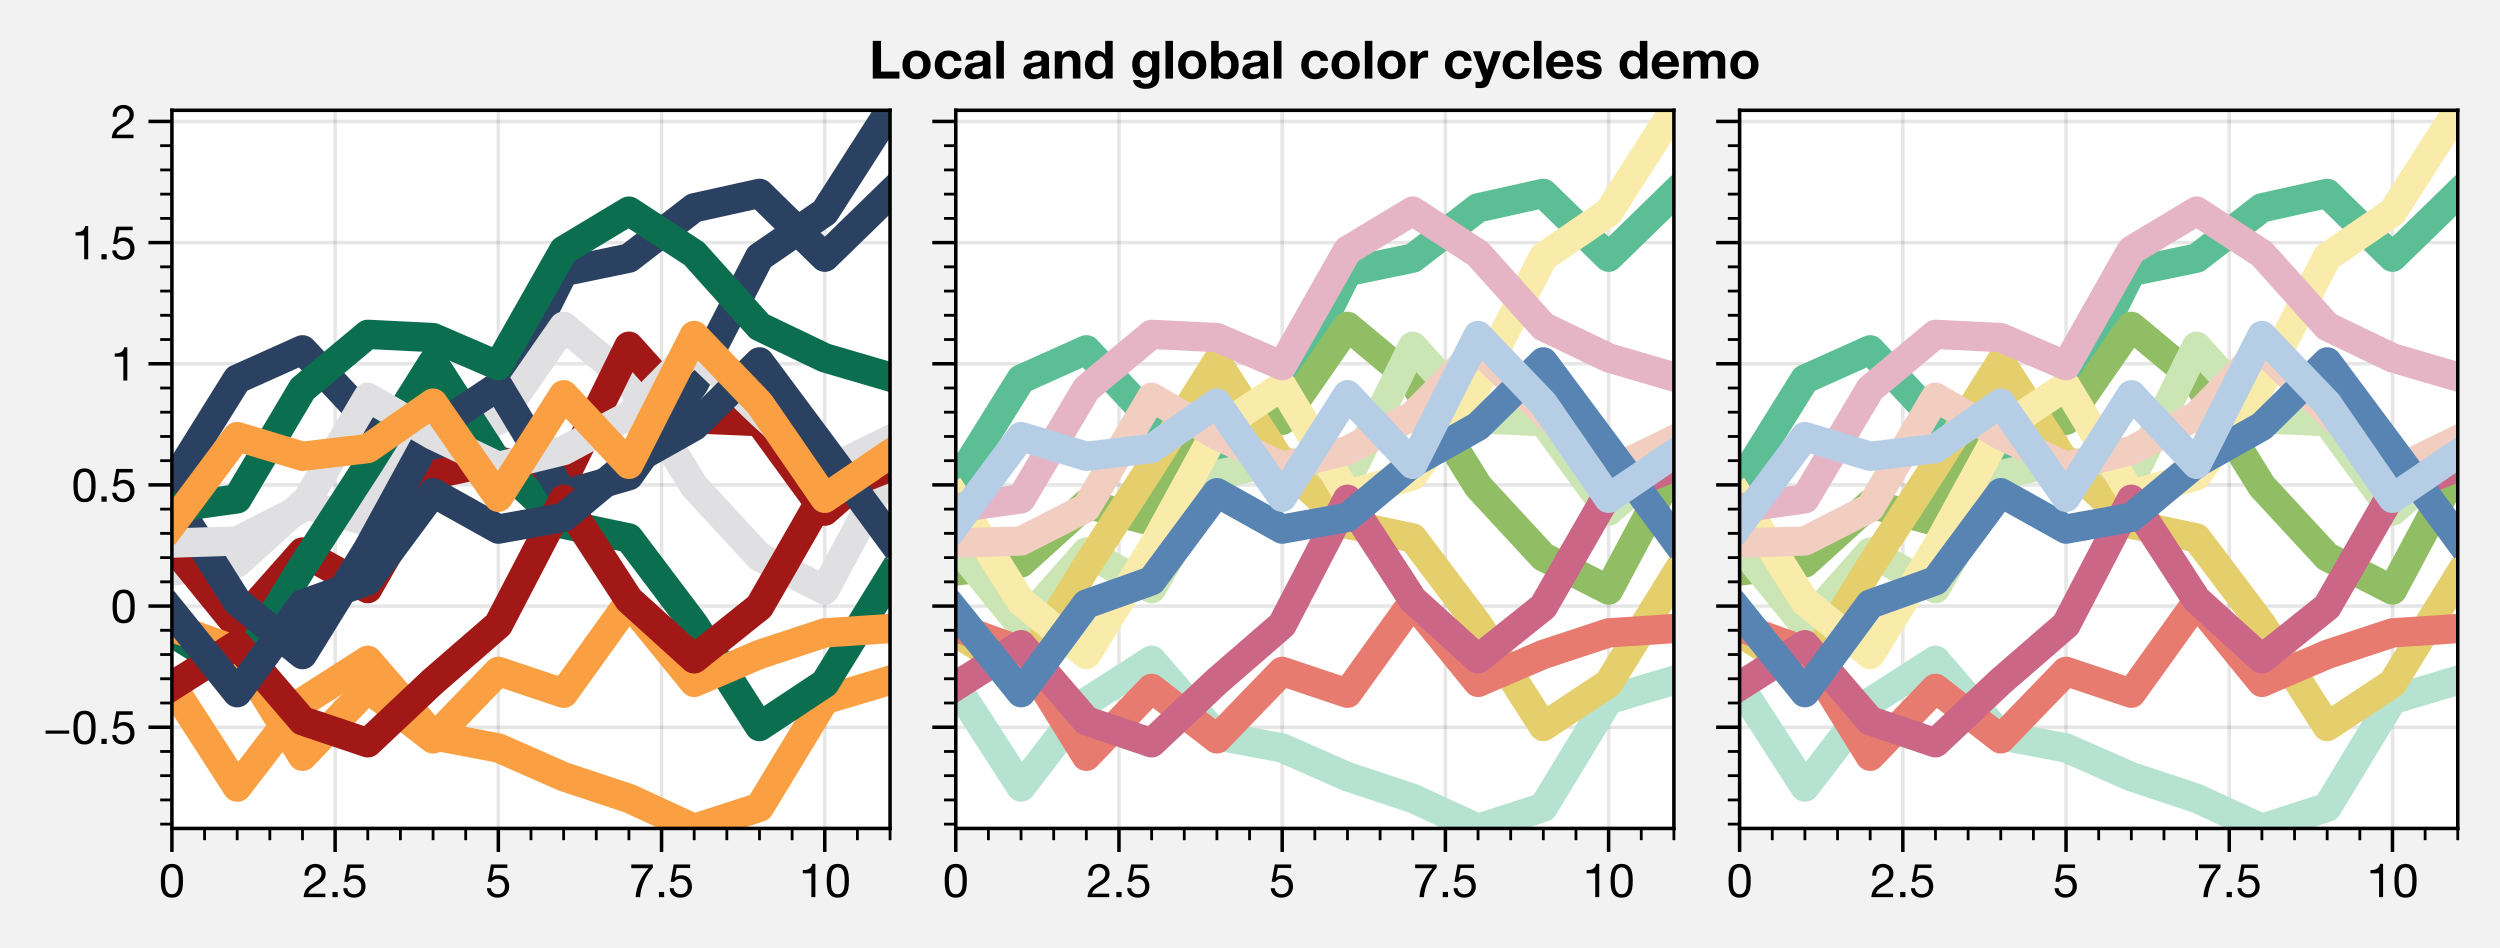 <?xml version="1.0" encoding="utf-8" standalone="no"?>
<!DOCTYPE svg PUBLIC "-//W3C//DTD SVG 1.1//EN"
  "http://www.w3.org/Graphics/SVG/1.1/DTD/svg11.dtd">
<!-- Created with matplotlib (https://matplotlib.org/) -->
<svg height="161.599pt" version="1.1" viewBox="0 0 426.1 161.599" width="426.1pt" xmlns="http://www.w3.org/2000/svg" xmlns:xlink="http://www.w3.org/1999/xlink">
 <defs>
  <style type="text/css">
*{stroke-linecap:butt;stroke-linejoin:round;}
  </style>
 </defs>
 <g id="figure_1">
  <g id="patch_1">
   <path d="M 0 161.599 
L 426.1 161.599 
L 426.1 0 
L 0 0 
z
" style="fill:#f2f2f2;"/>
  </g>
  <g id="axes_1">
   <g id="patch_2">
    <path d="M 29.3 141.199 
L 151.7 141.199 
L 151.7 18.799 
L 29.3 18.799 
z
" style="fill:#ffffff;"/>
   </g>
   <g id="matplotlib.axis_1">
    <g id="xtick_1">
     <g id="line2d_1">
      <path clip-path="url(#p5fcf81fd01)" d="M 29.3 141.199 
L 29.3 18.799 
" style="fill:none;stroke:#000000;stroke-linecap:square;stroke-opacity:0.1;stroke-width:0.6;"/>
     </g>
     <g id="line2d_2">
      <defs>
       <path d="M 0 0 
L 0 4 
" id="maab33bd964" style="stroke:#000000;stroke-width:0.6;"/>
      </defs>
      <g>
       <use style="stroke:#000000;stroke-width:0.6;" x="29.3" xlink:href="#maab33bd964" y="141.199"/>
      </g>
     </g>
     <g id="text_1">
      <!-- 0 -->
      <defs>
       <path d="M 13.203 34.906 
Q 13.203 37.5 13.25 40.641 
Q 13.297 43.797 13.75 46.938 
Q 14.203 50.094 15.047 53.094 
Q 15.906 56.094 17.547 58.344 
Q 19.203 60.594 21.703 62 
Q 24.203 63.406 27.797 63.406 
Q 31.406 63.406 33.906 62 
Q 36.406 60.594 38.047 58.344 
Q 39.703 56.094 40.547 53.094 
Q 41.406 50.094 41.844 46.938 
Q 42.297 43.797 42.344 40.641 
Q 42.406 37.5 42.406 34.906 
Q 42.406 30.906 42.156 25.953 
Q 41.906 21 40.547 16.641 
Q 39.203 12.297 36.203 9.297 
Q 33.203 6.297 27.797 6.297 
Q 22.406 6.297 19.406 9.297 
Q 16.406 12.297 15.047 16.641 
Q 13.703 21 13.453 25.953 
Q 13.203 30.906 13.203 34.906 
z
M 4.203 34.797 
Q 4.203 30.906 4.391 26.703 
Q 4.594 22.5 5.391 18.5 
Q 6.203 14.5 7.703 10.953 
Q 9.203 7.406 11.797 4.703 
Q 14.406 2 18.344 0.453 
Q 22.297 -1.094 27.797 -1.094 
Q 33.406 -1.094 37.297 0.453 
Q 41.203 2 43.797 4.703 
Q 46.406 7.406 47.906 10.953 
Q 49.406 14.5 50.203 18.5 
Q 51 22.5 51.203 26.703 
Q 51.406 30.906 51.406 34.797 
Q 51.406 38.703 51.203 42.891 
Q 51 47.094 50.203 51.094 
Q 49.406 55.094 47.906 58.688 
Q 46.406 62.297 43.797 65 
Q 41.203 67.703 37.25 69.297 
Q 33.297 70.906 27.797 70.906 
Q 22.297 70.906 18.344 69.297 
Q 14.406 67.703 11.797 65 
Q 9.203 62.297 7.703 58.688 
Q 6.203 55.094 5.391 51.094 
Q 4.594 47.094 4.391 42.891 
Q 4.203 38.703 4.203 34.797 
z
" id="HelveticaNeue-48"/>
      </defs>
      <g transform="translate(27.076 152.912)scale(0.08 -0.08)">
       <use xlink:href="#HelveticaNeue-48"/>
      </g>
     </g>
    </g>
    <g id="xtick_2">
     <g id="line2d_3">
      <path clip-path="url(#p5fcf81fd01)" d="M 57.118 141.199 
L 57.118 18.799 
" style="fill:none;stroke:#000000;stroke-linecap:square;stroke-opacity:0.1;stroke-width:0.6;"/>
     </g>
     <g id="line2d_4">
      <g>
       <use style="stroke:#000000;stroke-width:0.6;" x="57.118" xlink:href="#maab33bd964" y="141.199"/>
      </g>
     </g>
     <g id="text_2">
      <!-- 2.5 -->
      <defs>
       <path d="M 4.406 45.797 
L 12.906 45.797 
Q 12.797 49 13.547 52.141 
Q 14.297 55.297 16 57.797 
Q 17.703 60.297 20.344 61.844 
Q 23 63.406 26.703 63.406 
Q 29.5 63.406 32 62.5 
Q 34.5 61.594 36.344 59.891 
Q 38.203 58.203 39.297 55.844 
Q 40.406 53.5 40.406 50.594 
Q 40.406 46.906 39.25 44.094 
Q 38.094 41.297 35.844 38.891 
Q 33.594 36.5 30.188 34.141 
Q 26.797 31.797 22.297 29 
Q 18.594 26.797 15.188 24.297 
Q 11.797 21.797 9.094 18.5 
Q 6.406 15.203 4.656 10.75 
Q 2.906 6.297 2.406 0 
L 48.703 0 
L 48.703 7.5 
L 12.297 7.5 
Q 12.906 10.797 14.844 13.344 
Q 16.797 15.906 19.547 18.094 
Q 22.297 20.297 25.594 22.25 
Q 28.906 24.203 32.203 26.203 
Q 35.5 28.297 38.594 30.594 
Q 41.703 32.906 44.094 35.75 
Q 46.5 38.594 47.953 42.188 
Q 49.406 45.797 49.406 50.5 
Q 49.406 55.5 47.656 59.297 
Q 45.906 63.094 42.906 65.641 
Q 39.906 68.203 35.844 69.547 
Q 31.797 70.906 27.203 70.906 
Q 21.594 70.906 17.188 69 
Q 12.797 67.094 9.844 63.75 
Q 6.906 60.406 5.5 55.797 
Q 4.094 51.203 4.406 45.797 
z
" id="HelveticaNeue-50"/>
       <path d="M 8.297 11.094 
L 8.297 0 
L 19.406 0 
L 19.406 11.094 
z
" id="HelveticaNeue-46"/>
       <path d="M 47 62.203 
L 47 69.703 
L 12 69.703 
L 5.406 32.906 
L 12.703 32.5 
Q 15.203 35.5 18.453 37.344 
Q 21.703 39.203 25.906 39.203 
Q 29.5 39.203 32.453 38 
Q 35.406 36.797 37.5 34.641 
Q 39.594 32.5 40.75 29.547 
Q 41.906 26.594 41.906 23.094 
Q 41.906 18.906 40.703 15.75 
Q 39.5 12.594 37.453 10.5 
Q 35.406 8.406 32.656 7.344 
Q 29.906 6.297 26.906 6.297 
Q 23.703 6.297 21.047 7.25 
Q 18.406 8.203 16.453 9.953 
Q 14.5 11.703 13.344 14.047 
Q 12.203 16.406 12 19.094 
L 3.5 19.094 
Q 3.594 14.297 5.391 10.5 
Q 7.203 6.703 10.297 4.141 
Q 13.406 1.594 17.453 0.25 
Q 21.5 -1.094 26.094 -1.094 
Q 32.297 -1.094 36.938 0.844 
Q 41.594 2.797 44.688 6.094 
Q 47.797 9.406 49.344 13.656 
Q 50.906 17.906 50.906 22.406 
Q 50.906 28.5 49.094 33.047 
Q 47.297 37.594 44.188 40.641 
Q 41.094 43.703 36.891 45.203 
Q 32.703 46.703 28 46.703 
Q 24.406 46.703 20.75 45.453 
Q 17.094 44.203 14.797 41.594 
L 14.594 41.797 
L 18.406 62.203 
z
" id="HelveticaNeue-53"/>
      </defs>
      <g transform="translate(51.559 152.912)scale(0.08 -0.08)">
       <use xlink:href="#HelveticaNeue-50"/>
       <use x="55.6" xlink:href="#HelveticaNeue-46"/>
       <use x="83.4" xlink:href="#HelveticaNeue-53"/>
      </g>
     </g>
    </g>
    <g id="xtick_3">
     <g id="line2d_5">
      <path clip-path="url(#p5fcf81fd01)" d="M 84.936 141.199 
L 84.936 18.799 
" style="fill:none;stroke:#000000;stroke-linecap:square;stroke-opacity:0.1;stroke-width:0.6;"/>
     </g>
     <g id="line2d_6">
      <g>
       <use style="stroke:#000000;stroke-width:0.6;" x="84.936" xlink:href="#maab33bd964" y="141.199"/>
      </g>
     </g>
     <g id="text_3">
      <!-- 5 -->
      <g transform="translate(82.713 152.912)scale(0.08 -0.08)">
       <use xlink:href="#HelveticaNeue-53"/>
      </g>
     </g>
    </g>
    <g id="xtick_4">
     <g id="line2d_7">
      <path clip-path="url(#p5fcf81fd01)" d="M 112.755 141.199 
L 112.755 18.799 
" style="fill:none;stroke:#000000;stroke-linecap:square;stroke-opacity:0.1;stroke-width:0.6;"/>
     </g>
     <g id="line2d_8">
      <g>
       <use style="stroke:#000000;stroke-width:0.6;" x="112.755" xlink:href="#maab33bd964" y="141.199"/>
      </g>
     </g>
     <g id="text_4">
      <!-- 7.5 -->
      <defs>
       <path d="M 50.906 62.406 
L 50.906 69.703 
L 5 69.703 
L 5 61.703 
L 42.203 61.703 
Q 36.594 55.797 31.75 48.797 
Q 26.906 41.797 23.203 33.938 
Q 19.5 26.094 17.141 17.547 
Q 14.797 9 14.203 0 
L 23.703 0 
Q 24.203 8.297 26.5 17.094 
Q 28.797 25.906 32.438 34.203 
Q 36.094 42.5 40.797 49.797 
Q 45.5 57.094 50.906 62.406 
z
" id="HelveticaNeue-55"/>
      </defs>
      <g transform="translate(107.195 152.912)scale(0.08 -0.08)">
       <use xlink:href="#HelveticaNeue-55"/>
       <use x="55.6" xlink:href="#HelveticaNeue-46"/>
       <use x="83.4" xlink:href="#HelveticaNeue-53"/>
      </g>
     </g>
    </g>
    <g id="xtick_5">
     <g id="line2d_9">
      <path clip-path="url(#p5fcf81fd01)" d="M 140.573 141.199 
L 140.573 18.799 
" style="fill:none;stroke:#000000;stroke-linecap:square;stroke-opacity:0.1;stroke-width:0.6;"/>
     </g>
     <g id="line2d_10">
      <g>
       <use style="stroke:#000000;stroke-width:0.6;" x="140.573" xlink:href="#maab33bd964" y="141.199"/>
      </g>
     </g>
     <g id="text_5">
      <!-- 10 -->
      <defs>
       <path d="M 35.594 0 
L 35.594 70.906 
L 29.094 70.906 
Q 28.406 66.906 26.5 64.297 
Q 24.594 61.703 21.844 60.203 
Q 19.094 58.703 15.688 58.141 
Q 12.297 57.594 8.703 57.594 
L 8.703 50.797 
L 27.094 50.797 
L 27.094 0 
z
" id="HelveticaNeue-49"/>
      </defs>
      <g transform="translate(136.125 152.912)scale(0.08 -0.08)">
       <use xlink:href="#HelveticaNeue-49"/>
       <use x="55.6" xlink:href="#HelveticaNeue-48"/>
      </g>
     </g>
    </g>
    <g id="xtick_6">
     <g id="line2d_11">
      <defs>
       <path d="M 0 0 
L 0 2 
" id="m698bd59919" style="stroke:#000000;stroke-width:0.48;"/>
      </defs>
      <g>
       <use style="stroke:#000000;stroke-width:0.48;" x="34.864" xlink:href="#m698bd59919" y="141.199"/>
      </g>
     </g>
    </g>
    <g id="xtick_7">
     <g id="line2d_12">
      <g>
       <use style="stroke:#000000;stroke-width:0.48;" x="40.427" xlink:href="#m698bd59919" y="141.199"/>
      </g>
     </g>
    </g>
    <g id="xtick_8">
     <g id="line2d_13">
      <g>
       <use style="stroke:#000000;stroke-width:0.48;" x="45.991" xlink:href="#m698bd59919" y="141.199"/>
      </g>
     </g>
    </g>
    <g id="xtick_9">
     <g id="line2d_14">
      <g>
       <use style="stroke:#000000;stroke-width:0.48;" x="51.555" xlink:href="#m698bd59919" y="141.199"/>
      </g>
     </g>
    </g>
    <g id="xtick_10">
     <g id="line2d_15">
      <g>
       <use style="stroke:#000000;stroke-width:0.48;" x="62.682" xlink:href="#m698bd59919" y="141.199"/>
      </g>
     </g>
    </g>
    <g id="xtick_11">
     <g id="line2d_16">
      <g>
       <use style="stroke:#000000;stroke-width:0.48;" x="68.245" xlink:href="#m698bd59919" y="141.199"/>
      </g>
     </g>
    </g>
    <g id="xtick_12">
     <g id="line2d_17">
      <g>
       <use style="stroke:#000000;stroke-width:0.48;" x="73.809" xlink:href="#m698bd59919" y="141.199"/>
      </g>
     </g>
    </g>
    <g id="xtick_13">
     <g id="line2d_18">
      <g>
       <use style="stroke:#000000;stroke-width:0.48;" x="79.373" xlink:href="#m698bd59919" y="141.199"/>
      </g>
     </g>
    </g>
    <g id="xtick_14">
     <g id="line2d_19">
      <g>
       <use style="stroke:#000000;stroke-width:0.48;" x="90.5" xlink:href="#m698bd59919" y="141.199"/>
      </g>
     </g>
    </g>
    <g id="xtick_15">
     <g id="line2d_20">
      <g>
       <use style="stroke:#000000;stroke-width:0.48;" x="96.064" xlink:href="#m698bd59919" y="141.199"/>
      </g>
     </g>
    </g>
    <g id="xtick_16">
     <g id="line2d_21">
      <g>
       <use style="stroke:#000000;stroke-width:0.48;" x="101.627" xlink:href="#m698bd59919" y="141.199"/>
      </g>
     </g>
    </g>
    <g id="xtick_17">
     <g id="line2d_22">
      <g>
       <use style="stroke:#000000;stroke-width:0.48;" x="107.191" xlink:href="#m698bd59919" y="141.199"/>
      </g>
     </g>
    </g>
    <g id="xtick_18">
     <g id="line2d_23">
      <g>
       <use style="stroke:#000000;stroke-width:0.48;" x="118.318" xlink:href="#m698bd59919" y="141.199"/>
      </g>
     </g>
    </g>
    <g id="xtick_19">
     <g id="line2d_24">
      <g>
       <use style="stroke:#000000;stroke-width:0.48;" x="123.882" xlink:href="#m698bd59919" y="141.199"/>
      </g>
     </g>
    </g>
    <g id="xtick_20">
     <g id="line2d_25">
      <g>
       <use style="stroke:#000000;stroke-width:0.48;" x="129.445" xlink:href="#m698bd59919" y="141.199"/>
      </g>
     </g>
    </g>
    <g id="xtick_21">
     <g id="line2d_26">
      <g>
       <use style="stroke:#000000;stroke-width:0.48;" x="135.009" xlink:href="#m698bd59919" y="141.199"/>
      </g>
     </g>
    </g>
    <g id="xtick_22">
     <g id="line2d_27">
      <g>
       <use style="stroke:#000000;stroke-width:0.48;" x="146.136" xlink:href="#m698bd59919" y="141.199"/>
      </g>
     </g>
    </g>
    <g id="xtick_23">
     <g id="line2d_28">
      <g>
       <use style="stroke:#000000;stroke-width:0.48;" x="151.7" xlink:href="#m698bd59919" y="141.199"/>
      </g>
     </g>
    </g>
   </g>
   <g id="matplotlib.axis_2">
    <g id="ytick_1">
     <g id="line2d_29">
      <path clip-path="url(#p5fcf81fd01)" d="M 29.3 123.947 
L 151.7 123.947 
" style="fill:none;stroke:#000000;stroke-linecap:square;stroke-opacity:0.1;stroke-width:0.6;"/>
     </g>
     <g id="line2d_30">
      <defs>
       <path d="M 0 0 
L -4 0 
" id="me662fe0f16" style="stroke:#000000;stroke-width:0.6;"/>
      </defs>
      <g>
       <use style="stroke:#000000;stroke-width:0.6;" x="29.3" xlink:href="#me662fe0f16" y="123.947"/>
      </g>
     </g>
     <g id="text_6">
      <!-- −0.5 -->
      <defs>
       <path d="M 4.797 28.703 
L 4.797 21.906 
L 55.203 21.906 
L 55.203 28.703 
z
" id="HelveticaNeue-8722"/>
      </defs>
      <g transform="translate(7.381 126.804)scale(0.08 -0.08)">
       <use xlink:href="#HelveticaNeue-8722"/>
       <use x="60" xlink:href="#HelveticaNeue-48"/>
       <use x="115.6" xlink:href="#HelveticaNeue-46"/>
       <use x="143.4" xlink:href="#HelveticaNeue-53"/>
      </g>
     </g>
    </g>
    <g id="ytick_2">
     <g id="line2d_31">
      <path clip-path="url(#p5fcf81fd01)" d="M 29.3 103.298 
L 151.7 103.298 
" style="fill:none;stroke:#000000;stroke-linecap:square;stroke-opacity:0.1;stroke-width:0.6;"/>
     </g>
     <g id="line2d_32">
      <g>
       <use style="stroke:#000000;stroke-width:0.6;" x="29.3" xlink:href="#me662fe0f16" y="103.298"/>
      </g>
     </g>
     <g id="text_7">
      <!-- 0 -->
      <g transform="translate(18.852 106.154)scale(0.08 -0.08)">
       <use xlink:href="#HelveticaNeue-48"/>
      </g>
     </g>
    </g>
    <g id="ytick_3">
     <g id="line2d_33">
      <path clip-path="url(#p5fcf81fd01)" d="M 29.3 82.648 
L 151.7 82.648 
" style="fill:none;stroke:#000000;stroke-linecap:square;stroke-opacity:0.1;stroke-width:0.6;"/>
     </g>
     <g id="line2d_34">
      <g>
       <use style="stroke:#000000;stroke-width:0.6;" x="29.3" xlink:href="#me662fe0f16" y="82.648"/>
      </g>
     </g>
     <g id="text_8">
      <!-- 0.5 -->
      <g transform="translate(12.181 85.505)scale(0.08 -0.08)">
       <use xlink:href="#HelveticaNeue-48"/>
       <use x="55.6" xlink:href="#HelveticaNeue-46"/>
       <use x="83.4" xlink:href="#HelveticaNeue-53"/>
      </g>
     </g>
    </g>
    <g id="ytick_4">
     <g id="line2d_35">
      <path clip-path="url(#p5fcf81fd01)" d="M 29.3 61.999 
L 151.7 61.999 
" style="fill:none;stroke:#000000;stroke-linecap:square;stroke-opacity:0.1;stroke-width:0.6;"/>
     </g>
     <g id="line2d_36">
      <g>
       <use style="stroke:#000000;stroke-width:0.6;" x="29.3" xlink:href="#me662fe0f16" y="61.999"/>
      </g>
     </g>
     <g id="text_9">
      <!-- 1 -->
      <g transform="translate(18.852 64.855)scale(0.08 -0.08)">
       <use xlink:href="#HelveticaNeue-49"/>
      </g>
     </g>
    </g>
    <g id="ytick_5">
     <g id="line2d_37">
      <path clip-path="url(#p5fcf81fd01)" d="M 29.3 41.349 
L 151.7 41.349 
" style="fill:none;stroke:#000000;stroke-linecap:square;stroke-opacity:0.1;stroke-width:0.6;"/>
     </g>
     <g id="line2d_38">
      <g>
       <use style="stroke:#000000;stroke-width:0.6;" x="29.3" xlink:href="#me662fe0f16" y="41.349"/>
      </g>
     </g>
     <g id="text_10">
      <!-- 1.5 -->
      <g transform="translate(12.181 44.206)scale(0.08 -0.08)">
       <use xlink:href="#HelveticaNeue-49"/>
       <use x="55.6" xlink:href="#HelveticaNeue-46"/>
       <use x="83.4" xlink:href="#HelveticaNeue-53"/>
      </g>
     </g>
    </g>
    <g id="ytick_6">
     <g id="line2d_39">
      <path clip-path="url(#p5fcf81fd01)" d="M 29.3 20.7 
L 151.7 20.7 
" style="fill:none;stroke:#000000;stroke-linecap:square;stroke-opacity:0.1;stroke-width:0.6;"/>
     </g>
     <g id="line2d_40">
      <g>
       <use style="stroke:#000000;stroke-width:0.6;" x="29.3" xlink:href="#me662fe0f16" y="20.7"/>
      </g>
     </g>
     <g id="text_11">
      <!-- 2 -->
      <g transform="translate(18.852 23.556)scale(0.08 -0.08)">
       <use xlink:href="#HelveticaNeue-50"/>
      </g>
     </g>
    </g>
    <g id="ytick_7">
     <g id="line2d_41">
      <defs>
       <path d="M 0 0 
L -2 0 
" id="m82182e6e4a" style="stroke:#000000;stroke-width:0.48;"/>
      </defs>
      <g>
       <use style="stroke:#000000;stroke-width:0.48;" x="29.3" xlink:href="#m82182e6e4a" y="140.467"/>
      </g>
     </g>
    </g>
    <g id="ytick_8">
     <g id="line2d_42">
      <g>
       <use style="stroke:#000000;stroke-width:0.48;" x="29.3" xlink:href="#m82182e6e4a" y="136.337"/>
      </g>
     </g>
    </g>
    <g id="ytick_9">
     <g id="line2d_43">
      <g>
       <use style="stroke:#000000;stroke-width:0.48;" x="29.3" xlink:href="#m82182e6e4a" y="132.207"/>
      </g>
     </g>
    </g>
    <g id="ytick_10">
     <g id="line2d_44">
      <g>
       <use style="stroke:#000000;stroke-width:0.48;" x="29.3" xlink:href="#m82182e6e4a" y="128.077"/>
      </g>
     </g>
    </g>
    <g id="ytick_11">
     <g id="line2d_45">
      <g>
       <use style="stroke:#000000;stroke-width:0.48;" x="29.3" xlink:href="#m82182e6e4a" y="119.818"/>
      </g>
     </g>
    </g>
    <g id="ytick_12">
     <g id="line2d_46">
      <g>
       <use style="stroke:#000000;stroke-width:0.48;" x="29.3" xlink:href="#m82182e6e4a" y="115.688"/>
      </g>
     </g>
    </g>
    <g id="ytick_13">
     <g id="line2d_47">
      <g>
       <use style="stroke:#000000;stroke-width:0.48;" x="29.3" xlink:href="#m82182e6e4a" y="111.558"/>
      </g>
     </g>
    </g>
    <g id="ytick_14">
     <g id="line2d_48">
      <g>
       <use style="stroke:#000000;stroke-width:0.48;" x="29.3" xlink:href="#m82182e6e4a" y="107.428"/>
      </g>
     </g>
    </g>
    <g id="ytick_15">
     <g id="line2d_49">
      <g>
       <use style="stroke:#000000;stroke-width:0.48;" x="29.3" xlink:href="#m82182e6e4a" y="99.168"/>
      </g>
     </g>
    </g>
    <g id="ytick_16">
     <g id="line2d_50">
      <g>
       <use style="stroke:#000000;stroke-width:0.48;" x="29.3" xlink:href="#m82182e6e4a" y="95.038"/>
      </g>
     </g>
    </g>
    <g id="ytick_17">
     <g id="line2d_51">
      <g>
       <use style="stroke:#000000;stroke-width:0.48;" x="29.3" xlink:href="#m82182e6e4a" y="90.908"/>
      </g>
     </g>
    </g>
    <g id="ytick_18">
     <g id="line2d_52">
      <g>
       <use style="stroke:#000000;stroke-width:0.48;" x="29.3" xlink:href="#m82182e6e4a" y="86.778"/>
      </g>
     </g>
    </g>
    <g id="ytick_19">
     <g id="line2d_53">
      <g>
       <use style="stroke:#000000;stroke-width:0.48;" x="29.3" xlink:href="#m82182e6e4a" y="78.519"/>
      </g>
     </g>
    </g>
    <g id="ytick_20">
     <g id="line2d_54">
      <g>
       <use style="stroke:#000000;stroke-width:0.48;" x="29.3" xlink:href="#m82182e6e4a" y="74.389"/>
      </g>
     </g>
    </g>
    <g id="ytick_21">
     <g id="line2d_55">
      <g>
       <use style="stroke:#000000;stroke-width:0.48;" x="29.3" xlink:href="#m82182e6e4a" y="70.259"/>
      </g>
     </g>
    </g>
    <g id="ytick_22">
     <g id="line2d_56">
      <g>
       <use style="stroke:#000000;stroke-width:0.48;" x="29.3" xlink:href="#m82182e6e4a" y="66.129"/>
      </g>
     </g>
    </g>
    <g id="ytick_23">
     <g id="line2d_57">
      <g>
       <use style="stroke:#000000;stroke-width:0.48;" x="29.3" xlink:href="#m82182e6e4a" y="57.869"/>
      </g>
     </g>
    </g>
    <g id="ytick_24">
     <g id="line2d_58">
      <g>
       <use style="stroke:#000000;stroke-width:0.48;" x="29.3" xlink:href="#m82182e6e4a" y="53.739"/>
      </g>
     </g>
    </g>
    <g id="ytick_25">
     <g id="line2d_59">
      <g>
       <use style="stroke:#000000;stroke-width:0.48;" x="29.3" xlink:href="#m82182e6e4a" y="49.609"/>
      </g>
     </g>
    </g>
    <g id="ytick_26">
     <g id="line2d_60">
      <g>
       <use style="stroke:#000000;stroke-width:0.48;" x="29.3" xlink:href="#m82182e6e4a" y="45.479"/>
      </g>
     </g>
    </g>
    <g id="ytick_27">
     <g id="line2d_61">
      <g>
       <use style="stroke:#000000;stroke-width:0.48;" x="29.3" xlink:href="#m82182e6e4a" y="37.22"/>
      </g>
     </g>
    </g>
    <g id="ytick_28">
     <g id="line2d_62">
      <g>
       <use style="stroke:#000000;stroke-width:0.48;" x="29.3" xlink:href="#m82182e6e4a" y="33.09"/>
      </g>
     </g>
    </g>
    <g id="ytick_29">
     <g id="line2d_63">
      <g>
       <use style="stroke:#000000;stroke-width:0.48;" x="29.3" xlink:href="#m82182e6e4a" y="28.96"/>
      </g>
     </g>
    </g>
    <g id="ytick_30">
     <g id="line2d_64">
      <g>
       <use style="stroke:#000000;stroke-width:0.48;" x="29.3" xlink:href="#m82182e6e4a" y="24.83"/>
      </g>
     </g>
    </g>
   </g>
   <g id="line2d_65">
    <path clip-path="url(#p5fcf81fd01)" d="M 29.3 82.472 
L 40.427 64.615 
L 51.555 59.624 
L 62.682 71.52 
L 73.809 77.977 
L 84.936 68.613 
L 96.064 46.296 
L 107.191 43.996 
L 118.318 35.416 
L 129.445 32.956 
L 140.573 43.836 
L 151.7 33.003 
" style="fill:none;stroke:#2b4162;stroke-linecap:square;stroke-width:5;"/>
   </g>
   <g id="line2d_66">
    <path clip-path="url(#p5fcf81fd01)" d="M 29.3 116.921 
L 40.427 134.152 
L 51.555 119.662 
L 62.682 112.535 
L 73.809 125.38 
L 84.936 127.484 
L 96.064 132.382 
L 107.191 136.07 
L 118.318 141.199 
L 129.445 137.596 
L 140.573 119.259 
L 151.7 115.948 
" style="fill:none;stroke:#fa9f42;stroke-linecap:square;stroke-width:5;"/>
   </g>
   <g id="line2d_67">
    <path clip-path="url(#p5fcf81fd01)" d="M 29.3 97.323 
L 40.427 95.946 
L 51.555 85.87 
L 62.682 88.871 
L 73.809 68.077 
L 84.936 71.639 
L 96.064 55.618 
L 107.191 64.893 
L 118.318 82.876 
L 129.445 94.912 
L 140.573 100.567 
L 151.7 79.723 
" style="fill:none;stroke:#e0e0e2;stroke-linecap:square;stroke-width:5;"/>
   </g>
   <g id="line2d_68">
    <path clip-path="url(#p5fcf81fd01)" d="M 29.3 92.959 
L 40.427 106.647 
L 51.555 94.086 
L 62.682 100.33 
L 73.809 80.881 
L 84.936 78.504 
L 96.064 81.669 
L 107.191 59.012 
L 118.318 71.384 
L 129.445 71.862 
L 140.573 87.121 
L 151.7 77.365 
" style="fill:none;stroke:#a21817;stroke-linecap:square;stroke-width:5;"/>
   </g>
   <g id="line2d_69">
    <path clip-path="url(#p5fcf81fd01)" d="M 29.3 107.784 
L 40.427 114.732 
L 51.555 96.556 
L 62.682 79.385 
L 73.809 61.685 
L 84.936 78.985 
L 96.064 89.357 
L 107.191 91.69 
L 118.318 106.444 
L 129.445 123.829 
L 140.573 116.459 
L 151.7 98.418 
" style="fill:none;stroke:#0b6e4f;stroke-linecap:square;stroke-width:5;"/>
   </g>
   <g id="line2d_70">
    <path clip-path="url(#p5fcf81fd01)" d="M 29.3 84.874 
L 40.427 102.538 
L 51.555 111.571 
L 62.682 93.594 
L 73.809 73.232 
L 84.936 65.803 
L 96.064 84.299 
L 107.191 81.082 
L 118.318 65.4 
L 129.445 43.8 
L 140.573 36.158 
L 151.7 18.799 
" style="fill:none;stroke:#2b4162;stroke-linecap:square;stroke-width:5;"/>
   </g>
   <g id="line2d_71">
    <path clip-path="url(#p5fcf81fd01)" d="M 29.3 106.912 
L 40.427 110.927 
L 51.555 128.897 
L 62.682 117.322 
L 73.809 125.937 
L 84.936 114.427 
L 96.064 118.158 
L 107.191 102.652 
L 118.318 116.307 
L 129.445 111.54 
L 140.573 107.865 
L 151.7 107.127 
" style="fill:none;stroke:#fa9f42;stroke-linecap:square;stroke-width:5;"/>
   </g>
   <g id="line2d_72">
    <path clip-path="url(#p5fcf81fd01)" d="M 29.3 92.563 
L 40.427 92.196 
L 51.555 86.531 
L 62.682 67.703 
L 73.809 74.18 
L 84.936 79.504 
L 96.064 76.787 
L 107.191 70.841 
L 118.318 59.53 
L 129.445 70.195 
L 140.573 80.388 
L 151.7 74.941 
" style="fill:none;stroke:#e0e0e2;stroke-linecap:square;stroke-width:5;"/>
   </g>
   <g id="line2d_73">
    <path clip-path="url(#p5fcf81fd01)" d="M 29.3 116.931 
L 40.427 109.881 
L 51.555 122.856 
L 62.682 126.606 
L 73.809 116.12 
L 84.936 106.473 
L 96.064 85.093 
L 107.191 102.21 
L 118.318 112.295 
L 129.445 103.394 
L 140.573 83.992 
L 151.7 79.631 
" style="fill:none;stroke:#a21817;stroke-linecap:square;stroke-width:5;"/>
   </g>
   <g id="line2d_74">
    <path clip-path="url(#p5fcf81fd01)" d="M 29.3 86.577 
L 40.427 85.02 
L 51.555 66.275 
L 62.682 56.987 
L 73.809 57.538 
L 84.936 62.326 
L 96.064 42.675 
L 107.191 35.984 
L 118.318 43.248 
L 129.445 55.649 
L 140.573 60.988 
L 151.7 64.248 
" style="fill:none;stroke:#0b6e4f;stroke-linecap:square;stroke-width:5;"/>
   </g>
   <g id="line2d_75">
    <path clip-path="url(#p5fcf81fd01)" d="M 29.3 104.23 
L 40.427 118.062 
L 51.555 102.959 
L 62.682 98.986 
L 73.809 83.975 
L 84.936 90.184 
L 96.064 88.177 
L 107.191 78.909 
L 118.318 72.655 
L 129.445 61.679 
L 140.573 76.616 
L 151.7 91.735 
" style="fill:none;stroke:#2b4162;stroke-linecap:square;stroke-width:5;"/>
   </g>
   <g id="line2d_76">
    <path clip-path="url(#p5fcf81fd01)" d="M 29.3 89.35 
L 40.427 74.41 
L 51.555 77.769 
L 62.682 76.449 
L 73.809 68.705 
L 84.936 84.758 
L 96.064 67.28 
L 107.191 79.144 
L 118.318 57.179 
L 129.445 68.775 
L 140.573 84.931 
L 151.7 77.358 
" style="fill:none;stroke:#fa9f42;stroke-linecap:square;stroke-width:5;"/>
   </g>
   <g id="patch_3">
    <path d="M 29.3 141.199 
L 29.3 18.799 
" style="fill:none;stroke:#000000;stroke-linecap:square;stroke-linejoin:miter;stroke-width:0.6;"/>
   </g>
   <g id="patch_4">
    <path d="M 151.7 141.199 
L 151.7 18.799 
" style="fill:none;stroke:#000000;stroke-linecap:square;stroke-linejoin:miter;stroke-width:0.6;"/>
   </g>
   <g id="patch_5">
    <path d="M 29.3 141.199 
L 151.7 141.199 
" style="fill:none;stroke:#000000;stroke-linecap:square;stroke-linejoin:miter;stroke-width:0.6;"/>
   </g>
   <g id="patch_6">
    <path d="M 29.3 18.799 
L 151.7 18.799 
" style="fill:none;stroke:#000000;stroke-linecap:square;stroke-linejoin:miter;stroke-width:0.6;"/>
   </g>
  </g>
  <g id="axes_2">
   <g id="patch_7">
    <path d="M 162.9 141.199 
L 285.3 141.199 
L 285.3 18.799 
L 162.9 18.799 
z
" style="fill:#ffffff;"/>
   </g>
   <g id="matplotlib.axis_3">
    <g id="xtick_24">
     <g id="line2d_77">
      <path clip-path="url(#p5221a60ab5)" d="M 162.9 141.199 
L 162.9 18.799 
" style="fill:none;stroke:#000000;stroke-linecap:square;stroke-opacity:0.1;stroke-width:0.6;"/>
     </g>
     <g id="line2d_78">
      <g>
       <use style="stroke:#000000;stroke-width:0.6;" x="162.9" xlink:href="#maab33bd964" y="141.199"/>
      </g>
     </g>
     <g id="text_12">
      <!-- 0 -->
      <g transform="translate(160.676 152.912)scale(0.08 -0.08)">
       <use xlink:href="#HelveticaNeue-48"/>
      </g>
     </g>
    </g>
    <g id="xtick_25">
     <g id="line2d_79">
      <path clip-path="url(#p5221a60ab5)" d="M 190.718 141.199 
L 190.718 18.799 
" style="fill:none;stroke:#000000;stroke-linecap:square;stroke-opacity:0.1;stroke-width:0.6;"/>
     </g>
     <g id="line2d_80">
      <g>
       <use style="stroke:#000000;stroke-width:0.6;" x="190.718" xlink:href="#maab33bd964" y="141.199"/>
      </g>
     </g>
     <g id="text_13">
      <!-- 2.5 -->
      <g transform="translate(185.159 152.912)scale(0.08 -0.08)">
       <use xlink:href="#HelveticaNeue-50"/>
       <use x="55.6" xlink:href="#HelveticaNeue-46"/>
       <use x="83.4" xlink:href="#HelveticaNeue-53"/>
      </g>
     </g>
    </g>
    <g id="xtick_26">
     <g id="line2d_81">
      <path clip-path="url(#p5221a60ab5)" d="M 218.536 141.199 
L 218.536 18.799 
" style="fill:none;stroke:#000000;stroke-linecap:square;stroke-opacity:0.1;stroke-width:0.6;"/>
     </g>
     <g id="line2d_82">
      <g>
       <use style="stroke:#000000;stroke-width:0.6;" x="218.536" xlink:href="#maab33bd964" y="141.199"/>
      </g>
     </g>
     <g id="text_14">
      <!-- 5 -->
      <g transform="translate(216.313 152.912)scale(0.08 -0.08)">
       <use xlink:href="#HelveticaNeue-53"/>
      </g>
     </g>
    </g>
    <g id="xtick_27">
     <g id="line2d_83">
      <path clip-path="url(#p5221a60ab5)" d="M 246.355 141.199 
L 246.355 18.799 
" style="fill:none;stroke:#000000;stroke-linecap:square;stroke-opacity:0.1;stroke-width:0.6;"/>
     </g>
     <g id="line2d_84">
      <g>
       <use style="stroke:#000000;stroke-width:0.6;" x="246.355" xlink:href="#maab33bd964" y="141.199"/>
      </g>
     </g>
     <g id="text_15">
      <!-- 7.5 -->
      <g transform="translate(240.795 152.912)scale(0.08 -0.08)">
       <use xlink:href="#HelveticaNeue-55"/>
       <use x="55.6" xlink:href="#HelveticaNeue-46"/>
       <use x="83.4" xlink:href="#HelveticaNeue-53"/>
      </g>
     </g>
    </g>
    <g id="xtick_28">
     <g id="line2d_85">
      <path clip-path="url(#p5221a60ab5)" d="M 274.173 141.199 
L 274.173 18.799 
" style="fill:none;stroke:#000000;stroke-linecap:square;stroke-opacity:0.1;stroke-width:0.6;"/>
     </g>
     <g id="line2d_86">
      <g>
       <use style="stroke:#000000;stroke-width:0.6;" x="274.173" xlink:href="#maab33bd964" y="141.199"/>
      </g>
     </g>
     <g id="text_16">
      <!-- 10 -->
      <g transform="translate(269.725 152.912)scale(0.08 -0.08)">
       <use xlink:href="#HelveticaNeue-49"/>
       <use x="55.6" xlink:href="#HelveticaNeue-48"/>
      </g>
     </g>
    </g>
    <g id="xtick_29">
     <g id="line2d_87">
      <g>
       <use style="stroke:#000000;stroke-width:0.48;" x="168.464" xlink:href="#m698bd59919" y="141.199"/>
      </g>
     </g>
    </g>
    <g id="xtick_30">
     <g id="line2d_88">
      <g>
       <use style="stroke:#000000;stroke-width:0.48;" x="174.027" xlink:href="#m698bd59919" y="141.199"/>
      </g>
     </g>
    </g>
    <g id="xtick_31">
     <g id="line2d_89">
      <g>
       <use style="stroke:#000000;stroke-width:0.48;" x="179.591" xlink:href="#m698bd59919" y="141.199"/>
      </g>
     </g>
    </g>
    <g id="xtick_32">
     <g id="line2d_90">
      <g>
       <use style="stroke:#000000;stroke-width:0.48;" x="185.155" xlink:href="#m698bd59919" y="141.199"/>
      </g>
     </g>
    </g>
    <g id="xtick_33">
     <g id="line2d_91">
      <g>
       <use style="stroke:#000000;stroke-width:0.48;" x="196.282" xlink:href="#m698bd59919" y="141.199"/>
      </g>
     </g>
    </g>
    <g id="xtick_34">
     <g id="line2d_92">
      <g>
       <use style="stroke:#000000;stroke-width:0.48;" x="201.845" xlink:href="#m698bd59919" y="141.199"/>
      </g>
     </g>
    </g>
    <g id="xtick_35">
     <g id="line2d_93">
      <g>
       <use style="stroke:#000000;stroke-width:0.48;" x="207.409" xlink:href="#m698bd59919" y="141.199"/>
      </g>
     </g>
    </g>
    <g id="xtick_36">
     <g id="line2d_94">
      <g>
       <use style="stroke:#000000;stroke-width:0.48;" x="212.973" xlink:href="#m698bd59919" y="141.199"/>
      </g>
     </g>
    </g>
    <g id="xtick_37">
     <g id="line2d_95">
      <g>
       <use style="stroke:#000000;stroke-width:0.48;" x="224.1" xlink:href="#m698bd59919" y="141.199"/>
      </g>
     </g>
    </g>
    <g id="xtick_38">
     <g id="line2d_96">
      <g>
       <use style="stroke:#000000;stroke-width:0.48;" x="229.664" xlink:href="#m698bd59919" y="141.199"/>
      </g>
     </g>
    </g>
    <g id="xtick_39">
     <g id="line2d_97">
      <g>
       <use style="stroke:#000000;stroke-width:0.48;" x="235.227" xlink:href="#m698bd59919" y="141.199"/>
      </g>
     </g>
    </g>
    <g id="xtick_40">
     <g id="line2d_98">
      <g>
       <use style="stroke:#000000;stroke-width:0.48;" x="240.791" xlink:href="#m698bd59919" y="141.199"/>
      </g>
     </g>
    </g>
    <g id="xtick_41">
     <g id="line2d_99">
      <g>
       <use style="stroke:#000000;stroke-width:0.48;" x="251.918" xlink:href="#m698bd59919" y="141.199"/>
      </g>
     </g>
    </g>
    <g id="xtick_42">
     <g id="line2d_100">
      <g>
       <use style="stroke:#000000;stroke-width:0.48;" x="257.482" xlink:href="#m698bd59919" y="141.199"/>
      </g>
     </g>
    </g>
    <g id="xtick_43">
     <g id="line2d_101">
      <g>
       <use style="stroke:#000000;stroke-width:0.48;" x="263.045" xlink:href="#m698bd59919" y="141.199"/>
      </g>
     </g>
    </g>
    <g id="xtick_44">
     <g id="line2d_102">
      <g>
       <use style="stroke:#000000;stroke-width:0.48;" x="268.609" xlink:href="#m698bd59919" y="141.199"/>
      </g>
     </g>
    </g>
    <g id="xtick_45">
     <g id="line2d_103">
      <g>
       <use style="stroke:#000000;stroke-width:0.48;" x="279.736" xlink:href="#m698bd59919" y="141.199"/>
      </g>
     </g>
    </g>
    <g id="xtick_46">
     <g id="line2d_104">
      <g>
       <use style="stroke:#000000;stroke-width:0.48;" x="285.3" xlink:href="#m698bd59919" y="141.199"/>
      </g>
     </g>
    </g>
   </g>
   <g id="matplotlib.axis_4">
    <g id="ytick_31">
     <g id="line2d_105">
      <path clip-path="url(#p5221a60ab5)" d="M 162.9 123.947 
L 285.3 123.947 
" style="fill:none;stroke:#000000;stroke-linecap:square;stroke-opacity:0.1;stroke-width:0.6;"/>
     </g>
     <g id="line2d_106">
      <g>
       <use style="stroke:#000000;stroke-width:0.6;" x="162.9" xlink:href="#me662fe0f16" y="123.947"/>
      </g>
     </g>
    </g>
    <g id="ytick_32">
     <g id="line2d_107">
      <path clip-path="url(#p5221a60ab5)" d="M 162.9 103.298 
L 285.3 103.298 
" style="fill:none;stroke:#000000;stroke-linecap:square;stroke-opacity:0.1;stroke-width:0.6;"/>
     </g>
     <g id="line2d_108">
      <g>
       <use style="stroke:#000000;stroke-width:0.6;" x="162.9" xlink:href="#me662fe0f16" y="103.298"/>
      </g>
     </g>
    </g>
    <g id="ytick_33">
     <g id="line2d_109">
      <path clip-path="url(#p5221a60ab5)" d="M 162.9 82.648 
L 285.3 82.648 
" style="fill:none;stroke:#000000;stroke-linecap:square;stroke-opacity:0.1;stroke-width:0.6;"/>
     </g>
     <g id="line2d_110">
      <g>
       <use style="stroke:#000000;stroke-width:0.6;" x="162.9" xlink:href="#me662fe0f16" y="82.648"/>
      </g>
     </g>
    </g>
    <g id="ytick_34">
     <g id="line2d_111">
      <path clip-path="url(#p5221a60ab5)" d="M 162.9 61.999 
L 285.3 61.999 
" style="fill:none;stroke:#000000;stroke-linecap:square;stroke-opacity:0.1;stroke-width:0.6;"/>
     </g>
     <g id="line2d_112">
      <g>
       <use style="stroke:#000000;stroke-width:0.6;" x="162.9" xlink:href="#me662fe0f16" y="61.999"/>
      </g>
     </g>
    </g>
    <g id="ytick_35">
     <g id="line2d_113">
      <path clip-path="url(#p5221a60ab5)" d="M 162.9 41.349 
L 285.3 41.349 
" style="fill:none;stroke:#000000;stroke-linecap:square;stroke-opacity:0.1;stroke-width:0.6;"/>
     </g>
     <g id="line2d_114">
      <g>
       <use style="stroke:#000000;stroke-width:0.6;" x="162.9" xlink:href="#me662fe0f16" y="41.349"/>
      </g>
     </g>
    </g>
    <g id="ytick_36">
     <g id="line2d_115">
      <path clip-path="url(#p5221a60ab5)" d="M 162.9 20.7 
L 285.3 20.7 
" style="fill:none;stroke:#000000;stroke-linecap:square;stroke-opacity:0.1;stroke-width:0.6;"/>
     </g>
     <g id="line2d_116">
      <g>
       <use style="stroke:#000000;stroke-width:0.6;" x="162.9" xlink:href="#me662fe0f16" y="20.7"/>
      </g>
     </g>
    </g>
    <g id="ytick_37">
     <g id="line2d_117">
      <g>
       <use style="stroke:#000000;stroke-width:0.48;" x="162.9" xlink:href="#m82182e6e4a" y="140.467"/>
      </g>
     </g>
    </g>
    <g id="ytick_38">
     <g id="line2d_118">
      <g>
       <use style="stroke:#000000;stroke-width:0.48;" x="162.9" xlink:href="#m82182e6e4a" y="136.337"/>
      </g>
     </g>
    </g>
    <g id="ytick_39">
     <g id="line2d_119">
      <g>
       <use style="stroke:#000000;stroke-width:0.48;" x="162.9" xlink:href="#m82182e6e4a" y="132.207"/>
      </g>
     </g>
    </g>
    <g id="ytick_40">
     <g id="line2d_120">
      <g>
       <use style="stroke:#000000;stroke-width:0.48;" x="162.9" xlink:href="#m82182e6e4a" y="128.077"/>
      </g>
     </g>
    </g>
    <g id="ytick_41">
     <g id="line2d_121">
      <g>
       <use style="stroke:#000000;stroke-width:0.48;" x="162.9" xlink:href="#m82182e6e4a" y="119.818"/>
      </g>
     </g>
    </g>
    <g id="ytick_42">
     <g id="line2d_122">
      <g>
       <use style="stroke:#000000;stroke-width:0.48;" x="162.9" xlink:href="#m82182e6e4a" y="115.688"/>
      </g>
     </g>
    </g>
    <g id="ytick_43">
     <g id="line2d_123">
      <g>
       <use style="stroke:#000000;stroke-width:0.48;" x="162.9" xlink:href="#m82182e6e4a" y="111.558"/>
      </g>
     </g>
    </g>
    <g id="ytick_44">
     <g id="line2d_124">
      <g>
       <use style="stroke:#000000;stroke-width:0.48;" x="162.9" xlink:href="#m82182e6e4a" y="107.428"/>
      </g>
     </g>
    </g>
    <g id="ytick_45">
     <g id="line2d_125">
      <g>
       <use style="stroke:#000000;stroke-width:0.48;" x="162.9" xlink:href="#m82182e6e4a" y="99.168"/>
      </g>
     </g>
    </g>
    <g id="ytick_46">
     <g id="line2d_126">
      <g>
       <use style="stroke:#000000;stroke-width:0.48;" x="162.9" xlink:href="#m82182e6e4a" y="95.038"/>
      </g>
     </g>
    </g>
    <g id="ytick_47">
     <g id="line2d_127">
      <g>
       <use style="stroke:#000000;stroke-width:0.48;" x="162.9" xlink:href="#m82182e6e4a" y="90.908"/>
      </g>
     </g>
    </g>
    <g id="ytick_48">
     <g id="line2d_128">
      <g>
       <use style="stroke:#000000;stroke-width:0.48;" x="162.9" xlink:href="#m82182e6e4a" y="86.778"/>
      </g>
     </g>
    </g>
    <g id="ytick_49">
     <g id="line2d_129">
      <g>
       <use style="stroke:#000000;stroke-width:0.48;" x="162.9" xlink:href="#m82182e6e4a" y="78.519"/>
      </g>
     </g>
    </g>
    <g id="ytick_50">
     <g id="line2d_130">
      <g>
       <use style="stroke:#000000;stroke-width:0.48;" x="162.9" xlink:href="#m82182e6e4a" y="74.389"/>
      </g>
     </g>
    </g>
    <g id="ytick_51">
     <g id="line2d_131">
      <g>
       <use style="stroke:#000000;stroke-width:0.48;" x="162.9" xlink:href="#m82182e6e4a" y="70.259"/>
      </g>
     </g>
    </g>
    <g id="ytick_52">
     <g id="line2d_132">
      <g>
       <use style="stroke:#000000;stroke-width:0.48;" x="162.9" xlink:href="#m82182e6e4a" y="66.129"/>
      </g>
     </g>
    </g>
    <g id="ytick_53">
     <g id="line2d_133">
      <g>
       <use style="stroke:#000000;stroke-width:0.48;" x="162.9" xlink:href="#m82182e6e4a" y="57.869"/>
      </g>
     </g>
    </g>
    <g id="ytick_54">
     <g id="line2d_134">
      <g>
       <use style="stroke:#000000;stroke-width:0.48;" x="162.9" xlink:href="#m82182e6e4a" y="53.739"/>
      </g>
     </g>
    </g>
    <g id="ytick_55">
     <g id="line2d_135">
      <g>
       <use style="stroke:#000000;stroke-width:0.48;" x="162.9" xlink:href="#m82182e6e4a" y="49.609"/>
      </g>
     </g>
    </g>
    <g id="ytick_56">
     <g id="line2d_136">
      <g>
       <use style="stroke:#000000;stroke-width:0.48;" x="162.9" xlink:href="#m82182e6e4a" y="45.479"/>
      </g>
     </g>
    </g>
    <g id="ytick_57">
     <g id="line2d_137">
      <g>
       <use style="stroke:#000000;stroke-width:0.48;" x="162.9" xlink:href="#m82182e6e4a" y="37.22"/>
      </g>
     </g>
    </g>
    <g id="ytick_58">
     <g id="line2d_138">
      <g>
       <use style="stroke:#000000;stroke-width:0.48;" x="162.9" xlink:href="#m82182e6e4a" y="33.09"/>
      </g>
     </g>
    </g>
    <g id="ytick_59">
     <g id="line2d_139">
      <g>
       <use style="stroke:#000000;stroke-width:0.48;" x="162.9" xlink:href="#m82182e6e4a" y="28.96"/>
      </g>
     </g>
    </g>
    <g id="ytick_60">
     <g id="line2d_140">
      <g>
       <use style="stroke:#000000;stroke-width:0.48;" x="162.9" xlink:href="#m82182e6e4a" y="24.83"/>
      </g>
     </g>
    </g>
   </g>
   <g id="line2d_141">
    <path clip-path="url(#p5221a60ab5)" d="M 162.9 82.472 
L 174.027 64.615 
L 185.155 59.624 
L 196.282 71.52 
L 207.409 77.977 
L 218.536 68.613 
L 229.664 46.296 
L 240.791 43.996 
L 251.918 35.416 
L 263.045 32.956 
L 274.173 43.836 
L 285.3 33.003 
" style="fill:none;stroke:#5bbe94;stroke-linecap:square;stroke-width:5;"/>
   </g>
   <g id="line2d_142">
    <path clip-path="url(#p5221a60ab5)" d="M 162.9 116.921 
L 174.027 134.152 
L 185.155 119.662 
L 196.282 112.535 
L 207.409 125.38 
L 218.536 127.484 
L 229.664 132.382 
L 240.791 136.07 
L 251.918 141.199 
L 263.045 137.596 
L 274.173 119.259 
L 285.3 115.948 
" style="fill:none;stroke:#b6e3d1;stroke-linecap:square;stroke-width:5;"/>
   </g>
   <g id="line2d_143">
    <path clip-path="url(#p5221a60ab5)" d="M 162.9 97.323 
L 174.027 95.946 
L 185.155 85.87 
L 196.282 88.871 
L 207.409 68.077 
L 218.536 71.639 
L 229.664 55.618 
L 240.791 64.893 
L 251.918 82.876 
L 263.045 94.912 
L 274.173 100.567 
L 285.3 79.723 
" style="fill:none;stroke:#91be64;stroke-linecap:square;stroke-width:5;"/>
   </g>
   <g id="line2d_144">
    <path clip-path="url(#p5221a60ab5)" d="M 162.9 92.959 
L 174.027 106.647 
L 185.155 94.086 
L 196.282 100.33 
L 207.409 80.881 
L 218.536 78.504 
L 229.664 81.669 
L 240.791 59.012 
L 251.918 71.384 
L 263.045 71.862 
L 274.173 87.121 
L 285.3 77.365 
" style="fill:none;stroke:#cce5b5;stroke-linecap:square;stroke-width:5;"/>
   </g>
   <g id="line2d_145">
    <path clip-path="url(#p5221a60ab5)" d="M 162.9 107.784 
L 174.027 114.732 
L 185.155 96.556 
L 196.282 79.385 
L 207.409 61.685 
L 218.536 78.985 
L 229.664 89.357 
L 240.791 91.69 
L 251.918 106.444 
L 263.045 123.829 
L 274.173 116.459 
L 285.3 98.418 
" style="fill:none;stroke:#e5cf6c;stroke-linecap:square;stroke-width:5;"/>
   </g>
   <g id="line2d_146">
    <path clip-path="url(#p5221a60ab5)" d="M 162.9 84.874 
L 174.027 102.538 
L 185.155 111.571 
L 196.282 93.594 
L 207.409 73.232 
L 218.536 65.803 
L 229.664 84.299 
L 240.791 81.082 
L 251.918 65.4 
L 263.045 43.8 
L 274.173 36.158 
L 285.3 18.799 
" style="fill:none;stroke:#f9ebaa;stroke-linecap:square;stroke-width:5;"/>
   </g>
   <g id="line2d_147">
    <path clip-path="url(#p5221a60ab5)" d="M 162.9 106.912 
L 174.027 110.927 
L 185.155 128.897 
L 196.282 117.322 
L 207.409 125.937 
L 218.536 114.427 
L 229.664 118.158 
L 240.791 102.652 
L 251.918 116.307 
L 263.045 111.54 
L 274.173 107.865 
L 285.3 107.127 
" style="fill:none;stroke:#e87b70;stroke-linecap:square;stroke-width:5;"/>
   </g>
   <g id="line2d_148">
    <path clip-path="url(#p5221a60ab5)" d="M 162.9 92.563 
L 174.027 92.196 
L 185.155 86.531 
L 196.282 67.703 
L 207.409 74.18 
L 218.536 79.504 
L 229.664 76.787 
L 240.791 70.841 
L 251.918 59.53 
L 263.045 70.195 
L 274.173 80.388 
L 285.3 74.941 
" style="fill:none;stroke:#f2cec1;stroke-linecap:square;stroke-width:5;"/>
   </g>
   <g id="line2d_149">
    <path clip-path="url(#p5221a60ab5)" d="M 162.9 116.931 
L 174.027 109.881 
L 185.155 122.856 
L 196.282 126.606 
L 207.409 116.12 
L 218.536 106.473 
L 229.664 85.093 
L 240.791 102.21 
L 251.918 112.295 
L 263.045 103.394 
L 274.173 83.992 
L 285.3 79.631 
" style="fill:none;stroke:#cc6686;stroke-linecap:square;stroke-width:5;"/>
   </g>
   <g id="line2d_150">
    <path clip-path="url(#p5221a60ab5)" d="M 162.9 86.577 
L 174.027 85.02 
L 185.155 66.275 
L 196.282 56.987 
L 207.409 57.538 
L 218.536 62.326 
L 229.664 42.675 
L 240.791 35.984 
L 251.918 43.248 
L 263.045 55.649 
L 274.173 60.988 
L 285.3 64.248 
" style="fill:none;stroke:#e5b5c5;stroke-linecap:square;stroke-width:5;"/>
   </g>
   <g id="line2d_151">
    <path clip-path="url(#p5221a60ab5)" d="M 162.9 104.23 
L 174.027 118.062 
L 185.155 102.959 
L 196.282 98.986 
L 207.409 83.975 
L 218.536 90.184 
L 229.664 88.177 
L 240.791 78.909 
L 251.918 72.655 
L 263.045 61.679 
L 274.173 76.616 
L 285.3 91.735 
" style="fill:none;stroke:#5884b3;stroke-linecap:square;stroke-width:5;"/>
   </g>
   <g id="line2d_152">
    <path clip-path="url(#p5221a60ab5)" d="M 162.9 89.35 
L 174.027 74.41 
L 185.155 77.769 
L 196.282 76.449 
L 207.409 68.705 
L 218.536 84.758 
L 229.664 67.28 
L 240.791 79.144 
L 251.918 57.179 
L 263.045 68.775 
L 274.173 84.931 
L 285.3 77.358 
" style="fill:none;stroke:#b6cee5;stroke-linecap:square;stroke-width:5;"/>
   </g>
   <g id="patch_8">
    <path d="M 162.9 141.199 
L 162.9 18.799 
" style="fill:none;stroke:#000000;stroke-linecap:square;stroke-linejoin:miter;stroke-width:0.6;"/>
   </g>
   <g id="patch_9">
    <path d="M 285.3 141.199 
L 285.3 18.799 
" style="fill:none;stroke:#000000;stroke-linecap:square;stroke-linejoin:miter;stroke-width:0.6;"/>
   </g>
   <g id="patch_10">
    <path d="M 162.9 141.199 
L 285.3 141.199 
" style="fill:none;stroke:#000000;stroke-linecap:square;stroke-linejoin:miter;stroke-width:0.6;"/>
   </g>
   <g id="patch_11">
    <path d="M 162.9 18.799 
L 285.3 18.799 
" style="fill:none;stroke:#000000;stroke-linecap:square;stroke-linejoin:miter;stroke-width:0.6;"/>
   </g>
  </g>
  <g id="axes_3">
   <g id="patch_12">
    <path d="M 296.5 141.199 
L 418.9 141.199 
L 418.9 18.799 
L 296.5 18.799 
z
" style="fill:#ffffff;"/>
   </g>
   <g id="matplotlib.axis_5">
    <g id="xtick_47">
     <g id="line2d_153">
      <path clip-path="url(#p88f5f5e49c)" d="M 296.5 141.199 
L 296.5 18.799 
" style="fill:none;stroke:#000000;stroke-linecap:square;stroke-opacity:0.1;stroke-width:0.6;"/>
     </g>
     <g id="line2d_154">
      <g>
       <use style="stroke:#000000;stroke-width:0.6;" x="296.5" xlink:href="#maab33bd964" y="141.199"/>
      </g>
     </g>
     <g id="text_17">
      <!-- 0 -->
      <g transform="translate(294.276 152.912)scale(0.08 -0.08)">
       <use xlink:href="#HelveticaNeue-48"/>
      </g>
     </g>
    </g>
    <g id="xtick_48">
     <g id="line2d_155">
      <path clip-path="url(#p88f5f5e49c)" d="M 324.318 141.199 
L 324.318 18.799 
" style="fill:none;stroke:#000000;stroke-linecap:square;stroke-opacity:0.1;stroke-width:0.6;"/>
     </g>
     <g id="line2d_156">
      <g>
       <use style="stroke:#000000;stroke-width:0.6;" x="324.318" xlink:href="#maab33bd964" y="141.199"/>
      </g>
     </g>
     <g id="text_18">
      <!-- 2.5 -->
      <g transform="translate(318.759 152.912)scale(0.08 -0.08)">
       <use xlink:href="#HelveticaNeue-50"/>
       <use x="55.6" xlink:href="#HelveticaNeue-46"/>
       <use x="83.4" xlink:href="#HelveticaNeue-53"/>
      </g>
     </g>
    </g>
    <g id="xtick_49">
     <g id="line2d_157">
      <path clip-path="url(#p88f5f5e49c)" d="M 352.136 141.199 
L 352.136 18.799 
" style="fill:none;stroke:#000000;stroke-linecap:square;stroke-opacity:0.1;stroke-width:0.6;"/>
     </g>
     <g id="line2d_158">
      <g>
       <use style="stroke:#000000;stroke-width:0.6;" x="352.136" xlink:href="#maab33bd964" y="141.199"/>
      </g>
     </g>
     <g id="text_19">
      <!-- 5 -->
      <g transform="translate(349.913 152.912)scale(0.08 -0.08)">
       <use xlink:href="#HelveticaNeue-53"/>
      </g>
     </g>
    </g>
    <g id="xtick_50">
     <g id="line2d_159">
      <path clip-path="url(#p88f5f5e49c)" d="M 379.955 141.199 
L 379.955 18.799 
" style="fill:none;stroke:#000000;stroke-linecap:square;stroke-opacity:0.1;stroke-width:0.6;"/>
     </g>
     <g id="line2d_160">
      <g>
       <use style="stroke:#000000;stroke-width:0.6;" x="379.955" xlink:href="#maab33bd964" y="141.199"/>
      </g>
     </g>
     <g id="text_20">
      <!-- 7.5 -->
      <g transform="translate(374.395 152.912)scale(0.08 -0.08)">
       <use xlink:href="#HelveticaNeue-55"/>
       <use x="55.6" xlink:href="#HelveticaNeue-46"/>
       <use x="83.4" xlink:href="#HelveticaNeue-53"/>
      </g>
     </g>
    </g>
    <g id="xtick_51">
     <g id="line2d_161">
      <path clip-path="url(#p88f5f5e49c)" d="M 407.773 141.199 
L 407.773 18.799 
" style="fill:none;stroke:#000000;stroke-linecap:square;stroke-opacity:0.1;stroke-width:0.6;"/>
     </g>
     <g id="line2d_162">
      <g>
       <use style="stroke:#000000;stroke-width:0.6;" x="407.773" xlink:href="#maab33bd964" y="141.199"/>
      </g>
     </g>
     <g id="text_21">
      <!-- 10 -->
      <g transform="translate(403.325 152.912)scale(0.08 -0.08)">
       <use xlink:href="#HelveticaNeue-49"/>
       <use x="55.6" xlink:href="#HelveticaNeue-48"/>
      </g>
     </g>
    </g>
    <g id="xtick_52">
     <g id="line2d_163">
      <g>
       <use style="stroke:#000000;stroke-width:0.48;" x="302.064" xlink:href="#m698bd59919" y="141.199"/>
      </g>
     </g>
    </g>
    <g id="xtick_53">
     <g id="line2d_164">
      <g>
       <use style="stroke:#000000;stroke-width:0.48;" x="307.627" xlink:href="#m698bd59919" y="141.199"/>
      </g>
     </g>
    </g>
    <g id="xtick_54">
     <g id="line2d_165">
      <g>
       <use style="stroke:#000000;stroke-width:0.48;" x="313.191" xlink:href="#m698bd59919" y="141.199"/>
      </g>
     </g>
    </g>
    <g id="xtick_55">
     <g id="line2d_166">
      <g>
       <use style="stroke:#000000;stroke-width:0.48;" x="318.755" xlink:href="#m698bd59919" y="141.199"/>
      </g>
     </g>
    </g>
    <g id="xtick_56">
     <g id="line2d_167">
      <g>
       <use style="stroke:#000000;stroke-width:0.48;" x="329.882" xlink:href="#m698bd59919" y="141.199"/>
      </g>
     </g>
    </g>
    <g id="xtick_57">
     <g id="line2d_168">
      <g>
       <use style="stroke:#000000;stroke-width:0.48;" x="335.445" xlink:href="#m698bd59919" y="141.199"/>
      </g>
     </g>
    </g>
    <g id="xtick_58">
     <g id="line2d_169">
      <g>
       <use style="stroke:#000000;stroke-width:0.48;" x="341.009" xlink:href="#m698bd59919" y="141.199"/>
      </g>
     </g>
    </g>
    <g id="xtick_59">
     <g id="line2d_170">
      <g>
       <use style="stroke:#000000;stroke-width:0.48;" x="346.573" xlink:href="#m698bd59919" y="141.199"/>
      </g>
     </g>
    </g>
    <g id="xtick_60">
     <g id="line2d_171">
      <g>
       <use style="stroke:#000000;stroke-width:0.48;" x="357.7" xlink:href="#m698bd59919" y="141.199"/>
      </g>
     </g>
    </g>
    <g id="xtick_61">
     <g id="line2d_172">
      <g>
       <use style="stroke:#000000;stroke-width:0.48;" x="363.264" xlink:href="#m698bd59919" y="141.199"/>
      </g>
     </g>
    </g>
    <g id="xtick_62">
     <g id="line2d_173">
      <g>
       <use style="stroke:#000000;stroke-width:0.48;" x="368.827" xlink:href="#m698bd59919" y="141.199"/>
      </g>
     </g>
    </g>
    <g id="xtick_63">
     <g id="line2d_174">
      <g>
       <use style="stroke:#000000;stroke-width:0.48;" x="374.391" xlink:href="#m698bd59919" y="141.199"/>
      </g>
     </g>
    </g>
    <g id="xtick_64">
     <g id="line2d_175">
      <g>
       <use style="stroke:#000000;stroke-width:0.48;" x="385.518" xlink:href="#m698bd59919" y="141.199"/>
      </g>
     </g>
    </g>
    <g id="xtick_65">
     <g id="line2d_176">
      <g>
       <use style="stroke:#000000;stroke-width:0.48;" x="391.082" xlink:href="#m698bd59919" y="141.199"/>
      </g>
     </g>
    </g>
    <g id="xtick_66">
     <g id="line2d_177">
      <g>
       <use style="stroke:#000000;stroke-width:0.48;" x="396.645" xlink:href="#m698bd59919" y="141.199"/>
      </g>
     </g>
    </g>
    <g id="xtick_67">
     <g id="line2d_178">
      <g>
       <use style="stroke:#000000;stroke-width:0.48;" x="402.209" xlink:href="#m698bd59919" y="141.199"/>
      </g>
     </g>
    </g>
    <g id="xtick_68">
     <g id="line2d_179">
      <g>
       <use style="stroke:#000000;stroke-width:0.48;" x="413.336" xlink:href="#m698bd59919" y="141.199"/>
      </g>
     </g>
    </g>
    <g id="xtick_69">
     <g id="line2d_180">
      <g>
       <use style="stroke:#000000;stroke-width:0.48;" x="418.9" xlink:href="#m698bd59919" y="141.199"/>
      </g>
     </g>
    </g>
   </g>
   <g id="matplotlib.axis_6">
    <g id="ytick_61">
     <g id="line2d_181">
      <path clip-path="url(#p88f5f5e49c)" d="M 296.5 123.947 
L 418.9 123.947 
" style="fill:none;stroke:#000000;stroke-linecap:square;stroke-opacity:0.1;stroke-width:0.6;"/>
     </g>
     <g id="line2d_182">
      <g>
       <use style="stroke:#000000;stroke-width:0.6;" x="296.5" xlink:href="#me662fe0f16" y="123.947"/>
      </g>
     </g>
    </g>
    <g id="ytick_62">
     <g id="line2d_183">
      <path clip-path="url(#p88f5f5e49c)" d="M 296.5 103.298 
L 418.9 103.298 
" style="fill:none;stroke:#000000;stroke-linecap:square;stroke-opacity:0.1;stroke-width:0.6;"/>
     </g>
     <g id="line2d_184">
      <g>
       <use style="stroke:#000000;stroke-width:0.6;" x="296.5" xlink:href="#me662fe0f16" y="103.298"/>
      </g>
     </g>
    </g>
    <g id="ytick_63">
     <g id="line2d_185">
      <path clip-path="url(#p88f5f5e49c)" d="M 296.5 82.648 
L 418.9 82.648 
" style="fill:none;stroke:#000000;stroke-linecap:square;stroke-opacity:0.1;stroke-width:0.6;"/>
     </g>
     <g id="line2d_186">
      <g>
       <use style="stroke:#000000;stroke-width:0.6;" x="296.5" xlink:href="#me662fe0f16" y="82.648"/>
      </g>
     </g>
    </g>
    <g id="ytick_64">
     <g id="line2d_187">
      <path clip-path="url(#p88f5f5e49c)" d="M 296.5 61.999 
L 418.9 61.999 
" style="fill:none;stroke:#000000;stroke-linecap:square;stroke-opacity:0.1;stroke-width:0.6;"/>
     </g>
     <g id="line2d_188">
      <g>
       <use style="stroke:#000000;stroke-width:0.6;" x="296.5" xlink:href="#me662fe0f16" y="61.999"/>
      </g>
     </g>
    </g>
    <g id="ytick_65">
     <g id="line2d_189">
      <path clip-path="url(#p88f5f5e49c)" d="M 296.5 41.349 
L 418.9 41.349 
" style="fill:none;stroke:#000000;stroke-linecap:square;stroke-opacity:0.1;stroke-width:0.6;"/>
     </g>
     <g id="line2d_190">
      <g>
       <use style="stroke:#000000;stroke-width:0.6;" x="296.5" xlink:href="#me662fe0f16" y="41.349"/>
      </g>
     </g>
    </g>
    <g id="ytick_66">
     <g id="line2d_191">
      <path clip-path="url(#p88f5f5e49c)" d="M 296.5 20.7 
L 418.9 20.7 
" style="fill:none;stroke:#000000;stroke-linecap:square;stroke-opacity:0.1;stroke-width:0.6;"/>
     </g>
     <g id="line2d_192">
      <g>
       <use style="stroke:#000000;stroke-width:0.6;" x="296.5" xlink:href="#me662fe0f16" y="20.7"/>
      </g>
     </g>
    </g>
    <g id="ytick_67">
     <g id="line2d_193">
      <g>
       <use style="stroke:#000000;stroke-width:0.48;" x="296.5" xlink:href="#m82182e6e4a" y="140.467"/>
      </g>
     </g>
    </g>
    <g id="ytick_68">
     <g id="line2d_194">
      <g>
       <use style="stroke:#000000;stroke-width:0.48;" x="296.5" xlink:href="#m82182e6e4a" y="136.337"/>
      </g>
     </g>
    </g>
    <g id="ytick_69">
     <g id="line2d_195">
      <g>
       <use style="stroke:#000000;stroke-width:0.48;" x="296.5" xlink:href="#m82182e6e4a" y="132.207"/>
      </g>
     </g>
    </g>
    <g id="ytick_70">
     <g id="line2d_196">
      <g>
       <use style="stroke:#000000;stroke-width:0.48;" x="296.5" xlink:href="#m82182e6e4a" y="128.077"/>
      </g>
     </g>
    </g>
    <g id="ytick_71">
     <g id="line2d_197">
      <g>
       <use style="stroke:#000000;stroke-width:0.48;" x="296.5" xlink:href="#m82182e6e4a" y="119.818"/>
      </g>
     </g>
    </g>
    <g id="ytick_72">
     <g id="line2d_198">
      <g>
       <use style="stroke:#000000;stroke-width:0.48;" x="296.5" xlink:href="#m82182e6e4a" y="115.688"/>
      </g>
     </g>
    </g>
    <g id="ytick_73">
     <g id="line2d_199">
      <g>
       <use style="stroke:#000000;stroke-width:0.48;" x="296.5" xlink:href="#m82182e6e4a" y="111.558"/>
      </g>
     </g>
    </g>
    <g id="ytick_74">
     <g id="line2d_200">
      <g>
       <use style="stroke:#000000;stroke-width:0.48;" x="296.5" xlink:href="#m82182e6e4a" y="107.428"/>
      </g>
     </g>
    </g>
    <g id="ytick_75">
     <g id="line2d_201">
      <g>
       <use style="stroke:#000000;stroke-width:0.48;" x="296.5" xlink:href="#m82182e6e4a" y="99.168"/>
      </g>
     </g>
    </g>
    <g id="ytick_76">
     <g id="line2d_202">
      <g>
       <use style="stroke:#000000;stroke-width:0.48;" x="296.5" xlink:href="#m82182e6e4a" y="95.038"/>
      </g>
     </g>
    </g>
    <g id="ytick_77">
     <g id="line2d_203">
      <g>
       <use style="stroke:#000000;stroke-width:0.48;" x="296.5" xlink:href="#m82182e6e4a" y="90.908"/>
      </g>
     </g>
    </g>
    <g id="ytick_78">
     <g id="line2d_204">
      <g>
       <use style="stroke:#000000;stroke-width:0.48;" x="296.5" xlink:href="#m82182e6e4a" y="86.778"/>
      </g>
     </g>
    </g>
    <g id="ytick_79">
     <g id="line2d_205">
      <g>
       <use style="stroke:#000000;stroke-width:0.48;" x="296.5" xlink:href="#m82182e6e4a" y="78.519"/>
      </g>
     </g>
    </g>
    <g id="ytick_80">
     <g id="line2d_206">
      <g>
       <use style="stroke:#000000;stroke-width:0.48;" x="296.5" xlink:href="#m82182e6e4a" y="74.389"/>
      </g>
     </g>
    </g>
    <g id="ytick_81">
     <g id="line2d_207">
      <g>
       <use style="stroke:#000000;stroke-width:0.48;" x="296.5" xlink:href="#m82182e6e4a" y="70.259"/>
      </g>
     </g>
    </g>
    <g id="ytick_82">
     <g id="line2d_208">
      <g>
       <use style="stroke:#000000;stroke-width:0.48;" x="296.5" xlink:href="#m82182e6e4a" y="66.129"/>
      </g>
     </g>
    </g>
    <g id="ytick_83">
     <g id="line2d_209">
      <g>
       <use style="stroke:#000000;stroke-width:0.48;" x="296.5" xlink:href="#m82182e6e4a" y="57.869"/>
      </g>
     </g>
    </g>
    <g id="ytick_84">
     <g id="line2d_210">
      <g>
       <use style="stroke:#000000;stroke-width:0.48;" x="296.5" xlink:href="#m82182e6e4a" y="53.739"/>
      </g>
     </g>
    </g>
    <g id="ytick_85">
     <g id="line2d_211">
      <g>
       <use style="stroke:#000000;stroke-width:0.48;" x="296.5" xlink:href="#m82182e6e4a" y="49.609"/>
      </g>
     </g>
    </g>
    <g id="ytick_86">
     <g id="line2d_212">
      <g>
       <use style="stroke:#000000;stroke-width:0.48;" x="296.5" xlink:href="#m82182e6e4a" y="45.479"/>
      </g>
     </g>
    </g>
    <g id="ytick_87">
     <g id="line2d_213">
      <g>
       <use style="stroke:#000000;stroke-width:0.48;" x="296.5" xlink:href="#m82182e6e4a" y="37.22"/>
      </g>
     </g>
    </g>
    <g id="ytick_88">
     <g id="line2d_214">
      <g>
       <use style="stroke:#000000;stroke-width:0.48;" x="296.5" xlink:href="#m82182e6e4a" y="33.09"/>
      </g>
     </g>
    </g>
    <g id="ytick_89">
     <g id="line2d_215">
      <g>
       <use style="stroke:#000000;stroke-width:0.48;" x="296.5" xlink:href="#m82182e6e4a" y="28.96"/>
      </g>
     </g>
    </g>
    <g id="ytick_90">
     <g id="line2d_216">
      <g>
       <use style="stroke:#000000;stroke-width:0.48;" x="296.5" xlink:href="#m82182e6e4a" y="24.83"/>
      </g>
     </g>
    </g>
   </g>
   <g id="line2d_217">
    <path clip-path="url(#p88f5f5e49c)" d="M 296.5 82.472 
L 307.627 64.615 
L 318.755 59.624 
L 329.882 71.52 
L 341.009 77.977 
L 352.136 68.613 
L 363.264 46.296 
L 374.391 43.996 
L 385.518 35.416 
L 396.645 32.956 
L 407.773 43.836 
L 418.9 33.003 
" style="fill:none;stroke:#5bbe94;stroke-linecap:square;stroke-width:5;"/>
   </g>
   <g id="line2d_218">
    <path clip-path="url(#p88f5f5e49c)" d="M 296.5 116.921 
L 307.627 134.152 
L 318.755 119.662 
L 329.882 112.535 
L 341.009 125.38 
L 352.136 127.484 
L 363.264 132.382 
L 374.391 136.07 
L 385.518 141.199 
L 396.645 137.596 
L 407.773 119.259 
L 418.9 115.948 
" style="fill:none;stroke:#b6e3d1;stroke-linecap:square;stroke-width:5;"/>
   </g>
   <g id="line2d_219">
    <path clip-path="url(#p88f5f5e49c)" d="M 296.5 97.323 
L 307.627 95.946 
L 318.755 85.87 
L 329.882 88.871 
L 341.009 68.077 
L 352.136 71.639 
L 363.264 55.618 
L 374.391 64.893 
L 385.518 82.876 
L 396.645 94.912 
L 407.773 100.567 
L 418.9 79.723 
" style="fill:none;stroke:#91be64;stroke-linecap:square;stroke-width:5;"/>
   </g>
   <g id="line2d_220">
    <path clip-path="url(#p88f5f5e49c)" d="M 296.5 92.959 
L 307.627 106.647 
L 318.755 94.086 
L 329.882 100.33 
L 341.009 80.881 
L 352.136 78.504 
L 363.264 81.669 
L 374.391 59.012 
L 385.518 71.384 
L 396.645 71.862 
L 407.773 87.121 
L 418.9 77.365 
" style="fill:none;stroke:#cce5b5;stroke-linecap:square;stroke-width:5;"/>
   </g>
   <g id="line2d_221">
    <path clip-path="url(#p88f5f5e49c)" d="M 296.5 107.784 
L 307.627 114.732 
L 318.755 96.556 
L 329.882 79.385 
L 341.009 61.685 
L 352.136 78.985 
L 363.264 89.357 
L 374.391 91.69 
L 385.518 106.444 
L 396.645 123.829 
L 407.773 116.459 
L 418.9 98.418 
" style="fill:none;stroke:#e5cf6c;stroke-linecap:square;stroke-width:5;"/>
   </g>
   <g id="line2d_222">
    <path clip-path="url(#p88f5f5e49c)" d="M 296.5 84.874 
L 307.627 102.538 
L 318.755 111.571 
L 329.882 93.594 
L 341.009 73.232 
L 352.136 65.803 
L 363.264 84.299 
L 374.391 81.082 
L 385.518 65.4 
L 396.645 43.8 
L 407.773 36.158 
L 418.9 18.799 
" style="fill:none;stroke:#f9ebaa;stroke-linecap:square;stroke-width:5;"/>
   </g>
   <g id="line2d_223">
    <path clip-path="url(#p88f5f5e49c)" d="M 296.5 106.912 
L 307.627 110.927 
L 318.755 128.897 
L 329.882 117.322 
L 341.009 125.937 
L 352.136 114.427 
L 363.264 118.158 
L 374.391 102.652 
L 385.518 116.307 
L 396.645 111.54 
L 407.773 107.865 
L 418.9 107.127 
" style="fill:none;stroke:#e87b70;stroke-linecap:square;stroke-width:5;"/>
   </g>
   <g id="line2d_224">
    <path clip-path="url(#p88f5f5e49c)" d="M 296.5 92.563 
L 307.627 92.196 
L 318.755 86.531 
L 329.882 67.703 
L 341.009 74.18 
L 352.136 79.504 
L 363.264 76.787 
L 374.391 70.841 
L 385.518 59.53 
L 396.645 70.195 
L 407.773 80.388 
L 418.9 74.941 
" style="fill:none;stroke:#f2cec1;stroke-linecap:square;stroke-width:5;"/>
   </g>
   <g id="line2d_225">
    <path clip-path="url(#p88f5f5e49c)" d="M 296.5 116.931 
L 307.627 109.881 
L 318.755 122.856 
L 329.882 126.606 
L 341.009 116.12 
L 352.136 106.473 
L 363.264 85.093 
L 374.391 102.21 
L 385.518 112.295 
L 396.645 103.394 
L 407.773 83.992 
L 418.9 79.631 
" style="fill:none;stroke:#cc6686;stroke-linecap:square;stroke-width:5;"/>
   </g>
   <g id="line2d_226">
    <path clip-path="url(#p88f5f5e49c)" d="M 296.5 86.577 
L 307.627 85.02 
L 318.755 66.275 
L 329.882 56.987 
L 341.009 57.538 
L 352.136 62.326 
L 363.264 42.675 
L 374.391 35.984 
L 385.518 43.248 
L 396.645 55.649 
L 407.773 60.988 
L 418.9 64.248 
" style="fill:none;stroke:#e5b5c5;stroke-linecap:square;stroke-width:5;"/>
   </g>
   <g id="line2d_227">
    <path clip-path="url(#p88f5f5e49c)" d="M 296.5 104.23 
L 307.627 118.062 
L 318.755 102.959 
L 329.882 98.986 
L 341.009 83.975 
L 352.136 90.184 
L 363.264 88.177 
L 374.391 78.909 
L 385.518 72.655 
L 396.645 61.679 
L 407.773 76.616 
L 418.9 91.735 
" style="fill:none;stroke:#5884b3;stroke-linecap:square;stroke-width:5;"/>
   </g>
   <g id="line2d_228">
    <path clip-path="url(#p88f5f5e49c)" d="M 296.5 89.35 
L 307.627 74.41 
L 318.755 77.769 
L 329.882 76.449 
L 341.009 68.705 
L 352.136 84.758 
L 363.264 67.28 
L 374.391 79.144 
L 385.518 57.179 
L 396.645 68.775 
L 407.773 84.931 
L 418.9 77.358 
" style="fill:none;stroke:#b6cee5;stroke-linecap:square;stroke-width:5;"/>
   </g>
   <g id="patch_13">
    <path d="M 296.5 141.199 
L 296.5 18.799 
" style="fill:none;stroke:#000000;stroke-linecap:square;stroke-linejoin:miter;stroke-width:0.6;"/>
   </g>
   <g id="patch_14">
    <path d="M 418.9 141.199 
L 418.9 18.799 
" style="fill:none;stroke:#000000;stroke-linecap:square;stroke-linejoin:miter;stroke-width:0.6;"/>
   </g>
   <g id="patch_15">
    <path d="M 296.5 141.199 
L 418.9 141.199 
" style="fill:none;stroke:#000000;stroke-linecap:square;stroke-linejoin:miter;stroke-width:0.6;"/>
   </g>
   <g id="patch_16">
    <path d="M 296.5 18.799 
L 418.9 18.799 
" style="fill:none;stroke:#000000;stroke-linecap:square;stroke-linejoin:miter;stroke-width:0.6;"/>
   </g>
  </g>
  <g id="text_22">
   <!-- Local and global color cycles demo -->
   <defs>
    <path d="M 6.906 71.406 
L 6.906 0 
L 57.406 0 
L 57.406 13.203 
L 22.594 13.203 
L 22.594 71.406 
z
" id="HelveticaNeue-Bold-76"/>
    <path d="M 18 25.797 
Q 18 28.906 18.594 31.906 
Q 19.203 34.906 20.641 37.203 
Q 22.094 39.5 24.5 40.953 
Q 26.906 42.406 30.5 42.406 
Q 34.094 42.406 36.547 40.953 
Q 39 39.5 40.453 37.203 
Q 41.906 34.906 42.5 31.906 
Q 43.094 28.906 43.094 25.797 
Q 43.094 22.703 42.5 19.75 
Q 41.906 16.797 40.453 14.438 
Q 39 12.094 36.547 10.688 
Q 34.094 9.297 30.5 9.297 
Q 26.906 9.297 24.5 10.688 
Q 22.094 12.094 20.641 14.438 
Q 19.203 16.797 18.594 19.75 
Q 18 22.703 18 25.797 
z
M 3.797 25.797 
Q 3.797 19.594 5.688 14.594 
Q 7.594 9.594 11.094 6.047 
Q 14.594 2.5 19.5 0.594 
Q 24.406 -1.297 30.5 -1.297 
Q 36.594 -1.297 41.547 0.594 
Q 46.5 2.5 50 6.047 
Q 53.5 9.594 55.391 14.594 
Q 57.297 19.594 57.297 25.797 
Q 57.297 32 55.391 37.047 
Q 53.5 42.094 50 45.641 
Q 46.5 49.203 41.547 51.141 
Q 36.594 53.094 30.5 53.094 
Q 24.406 53.094 19.5 51.141 
Q 14.594 49.203 11.094 45.641 
Q 7.594 42.094 5.688 37.047 
Q 3.797 32 3.797 25.797 
z
" id="HelveticaNeue-Bold-111"/>
    <path d="M 40.594 33.5 
L 54.5 33.5 
Q 54.203 38.5 52.094 42.141 
Q 50 45.797 46.641 48.25 
Q 43.297 50.703 39.047 51.891 
Q 34.797 53.094 30.203 53.094 
Q 23.906 53.094 19 51 
Q 14.094 48.906 10.688 45.156 
Q 7.297 41.406 5.547 36.25 
Q 3.797 31.094 3.797 25.094 
Q 3.797 19.297 5.688 14.438 
Q 7.594 9.594 11 6.094 
Q 14.406 2.594 19.25 0.641 
Q 24.094 -1.297 29.906 -1.297 
Q 40.203 -1.297 46.797 4.094 
Q 53.406 9.5 54.797 19.797 
L 41.094 19.797 
Q 40.406 15 37.656 12.141 
Q 34.906 9.297 29.797 9.297 
Q 26.5 9.297 24.203 10.797 
Q 21.906 12.297 20.547 14.641 
Q 19.203 17 18.594 19.891 
Q 18 22.797 18 25.594 
Q 18 28.5 18.594 31.453 
Q 19.203 34.406 20.641 36.844 
Q 22.094 39.297 24.391 40.844 
Q 26.703 42.406 30.094 42.406 
Q 39.203 42.406 40.594 33.5 
z
" id="HelveticaNeue-Bold-99"/>
    <path d="M 4.797 35.797 
Q 5.094 40.797 7.297 44.094 
Q 9.5 47.406 12.891 49.406 
Q 16.297 51.406 20.547 52.25 
Q 24.797 53.094 29.094 53.094 
Q 33 53.094 37 52.547 
Q 41 52 44.297 50.391 
Q 47.594 48.797 49.688 45.938 
Q 51.797 43.094 51.797 38.406 
L 51.797 11.5 
Q 51.797 8 52.188 4.797 
Q 52.594 1.594 53.594 0 
L 39.203 0 
Q 38.797 1.203 38.547 2.453 
Q 38.297 3.703 38.203 5 
Q 34.797 1.5 30.188 0.094 
Q 25.594 -1.297 20.797 -1.297 
Q 17.094 -1.297 13.891 -0.391 
Q 10.703 0.5 8.297 2.391 
Q 5.906 4.297 4.547 7.188 
Q 3.203 10.094 3.203 14.094 
Q 3.203 18.5 4.75 21.344 
Q 6.297 24.203 8.75 25.891 
Q 11.203 27.594 14.344 28.438 
Q 17.5 29.297 20.703 29.797 
Q 23.906 30.297 27 30.594 
Q 30.094 30.906 32.5 31.5 
Q 34.906 32.094 36.297 33.25 
Q 37.703 34.406 37.594 36.594 
Q 37.594 38.906 36.844 40.25 
Q 36.094 41.594 34.844 42.344 
Q 33.594 43.094 31.938 43.344 
Q 30.297 43.594 28.406 43.594 
Q 24.203 43.594 21.797 41.797 
Q 19.406 40 19 35.797 
z
M 37.594 25.297 
Q 36.703 24.5 35.344 24.047 
Q 34 23.594 32.453 23.297 
Q 30.906 23 29.203 22.797 
Q 27.5 22.594 25.797 22.297 
Q 24.203 22 22.641 21.5 
Q 21.094 21 19.938 20.141 
Q 18.797 19.297 18.094 18 
Q 17.406 16.703 17.406 14.703 
Q 17.406 12.797 18.094 11.5 
Q 18.797 10.203 20 9.453 
Q 21.203 8.703 22.797 8.391 
Q 24.406 8.094 26.094 8.094 
Q 30.297 8.094 32.594 9.5 
Q 34.906 10.906 36 12.844 
Q 37.094 14.797 37.344 16.797 
Q 37.594 18.797 37.594 20 
z
" id="HelveticaNeue-Bold-97"/>
    <path d="M 5.797 71.406 
L 5.797 0 
L 20 0 
L 20 71.406 
z
" id="HelveticaNeue-Bold-108"/>
    <path id="HelveticaNeue-Bold-32"/>
    <path d="M 5.406 51.703 
L 5.406 0 
L 19.594 0 
L 19.594 27.094 
Q 19.594 35 22.188 38.453 
Q 24.797 41.906 30.594 41.906 
Q 35.703 41.906 37.703 38.75 
Q 39.703 35.594 39.703 29.203 
L 39.703 0 
L 53.906 0 
L 53.906 31.797 
Q 53.906 36.594 53.047 40.547 
Q 52.203 44.5 50.094 47.25 
Q 48 50 44.344 51.547 
Q 40.703 53.094 35 53.094 
Q 30.5 53.094 26.203 51.047 
Q 21.906 49 19.203 44.5 
L 18.906 44.5 
L 18.906 51.703 
z
" id="HelveticaNeue-Bold-110"/>
    <path d="M 42.094 26 
Q 42.094 22.797 41.5 19.797 
Q 40.906 16.797 39.5 14.438 
Q 38.094 12.094 35.75 10.688 
Q 33.406 9.297 29.906 9.297 
Q 26.594 9.297 24.25 10.75 
Q 21.906 12.203 20.344 14.547 
Q 18.797 16.906 18.094 19.906 
Q 17.406 22.906 17.406 25.906 
Q 17.406 29.094 18.047 32.047 
Q 18.703 35 20.141 37.297 
Q 21.594 39.594 24 41 
Q 26.406 42.406 29.906 42.406 
Q 33.406 42.406 35.703 41 
Q 38 39.594 39.453 37.344 
Q 40.906 35.094 41.5 32.141 
Q 42.094 29.203 42.094 26 
z
M 42.297 6.594 
L 42.297 0 
L 55.797 0 
L 55.797 71.406 
L 41.594 71.406 
L 41.594 45.406 
L 41.406 45.406 
Q 39 49.203 34.844 51.141 
Q 30.703 53.094 26.094 53.094 
Q 20.406 53.094 16.094 50.844 
Q 11.797 48.594 8.938 44.891 
Q 6.094 41.203 4.641 36.344 
Q 3.203 31.5 3.203 26.297 
Q 3.203 20.906 4.641 15.906 
Q 6.094 10.906 8.938 7.047 
Q 11.797 3.203 16.188 0.953 
Q 20.594 -1.297 26.406 -1.297 
Q 31.5 -1.297 35.547 0.547 
Q 39.594 2.406 42.094 6.594 
z
" id="HelveticaNeue-Bold-100"/>
    <path d="M 29.5 12.203 
Q 26.203 12.203 24 13.594 
Q 21.797 15 20.438 17.203 
Q 19.094 19.406 18.547 22.156 
Q 18 24.906 18 27.703 
Q 18 30.594 18.641 33.25 
Q 19.297 35.906 20.75 37.953 
Q 22.203 40 24.344 41.203 
Q 26.5 42.406 29.5 42.406 
Q 33 42.406 35.297 41.094 
Q 37.594 39.797 39 37.594 
Q 40.406 35.406 41 32.547 
Q 41.594 29.703 41.594 26.5 
Q 41.594 23.703 40.844 21.141 
Q 40.094 18.594 38.594 16.594 
Q 37.094 14.594 34.797 13.391 
Q 32.5 12.203 29.5 12.203 
z
M 55.094 3.297 
L 55.094 51.703 
L 41.594 51.703 
L 41.594 44.797 
L 41.406 44.797 
Q 38.797 49.297 34.938 51.188 
Q 31.094 53.094 26 53.094 
Q 20.594 53.094 16.438 51 
Q 12.297 48.906 9.5 45.344 
Q 6.703 41.797 5.25 37.141 
Q 3.797 32.5 3.797 27.5 
Q 3.797 22.203 5.047 17.453 
Q 6.297 12.703 9 9.141 
Q 11.703 5.594 15.891 3.547 
Q 20.094 1.5 25.906 1.5 
Q 30.594 1.5 34.844 3.453 
Q 39.094 5.406 41.406 9.5 
L 41.594 9.5 
L 41.594 2.703 
Q 41.703 -2.797 38.953 -6.391 
Q 36.203 -10 30.203 -10 
Q 26.406 -10 23.5 -8.453 
Q 20.594 -6.906 19.594 -2.906 
L 5.5 -2.906 
Q 5.797 -7.297 7.938 -10.438 
Q 10.094 -13.594 13.344 -15.594 
Q 16.594 -17.594 20.547 -18.547 
Q 24.5 -19.5 28.297 -19.5 
Q 37.203 -19.5 42.5 -17.094 
Q 47.797 -14.703 50.594 -11.25 
Q 53.406 -7.797 54.25 -3.797 
Q 55.094 0.203 55.094 3.297 
z
" id="HelveticaNeue-Bold-103"/>
    <path d="M 43.297 25.797 
Q 43.297 22.594 42.594 19.594 
Q 41.906 16.594 40.406 14.297 
Q 38.906 12 36.656 10.641 
Q 34.406 9.297 31.203 9.297 
Q 28.094 9.297 25.797 10.641 
Q 23.5 12 22 14.297 
Q 20.5 16.594 19.797 19.594 
Q 19.094 22.594 19.094 25.797 
Q 19.094 29.094 19.797 32.094 
Q 20.5 35.094 22 37.391 
Q 23.5 39.703 25.797 41.047 
Q 28.094 42.406 31.203 42.406 
Q 34.406 42.406 36.656 41.047 
Q 38.906 39.703 40.406 37.391 
Q 41.906 35.094 42.594 32.094 
Q 43.297 29.094 43.297 25.797 
z
M 5.406 71.406 
L 5.406 0 
L 18.906 0 
L 18.906 6.594 
L 19.094 6.594 
Q 21.406 2.297 25.906 0.5 
Q 30.406 -1.297 36.094 -1.297 
Q 40 -1.297 43.797 0.297 
Q 47.594 1.906 50.641 5.203 
Q 53.703 8.5 55.594 13.641 
Q 57.5 18.797 57.5 25.906 
Q 57.5 33 55.594 38.141 
Q 53.703 43.297 50.641 46.594 
Q 47.594 49.906 43.797 51.5 
Q 40 53.094 36.094 53.094 
Q 31.297 53.094 26.844 51.25 
Q 22.406 49.406 19.797 45.406 
L 19.594 45.406 
L 19.594 71.406 
z
" id="HelveticaNeue-Bold-98"/>
    <path d="M 5.406 51.703 
L 5.406 0 
L 19.594 0 
L 19.594 23.297 
Q 19.594 26.797 20.297 29.797 
Q 21 32.797 22.641 35.047 
Q 24.297 37.297 27 38.594 
Q 29.703 39.906 33.594 39.906 
Q 34.906 39.906 36.297 39.75 
Q 37.703 39.594 38.703 39.406 
L 38.703 52.594 
Q 37 53.094 35.594 53.094 
Q 32.906 53.094 30.406 52.297 
Q 27.906 51.5 25.703 50.047 
Q 23.5 48.594 21.797 46.547 
Q 20.094 44.5 19.094 42.094 
L 18.906 42.094 
L 18.906 51.703 
z
" id="HelveticaNeue-Bold-114"/>
    <path d="M 30.906 -6.406 
L 52.5 51.703 
L 37.797 51.703 
L 26.5 16.297 
L 26.297 16.297 
L 14.594 51.703 
L -0.5 51.703 
L 17.594 3.203 
Q 18.203 1.703 18.203 0 
Q 18.203 -2.297 16.844 -4.188 
Q 15.5 -6.094 12.703 -6.406 
Q 10.594 -6.5 8.5 -6.297 
Q 6.406 -6.094 4.406 -5.906 
L 4.406 -17.594 
Q 6.594 -17.797 8.75 -17.938 
Q 10.906 -18.094 13.094 -18.094 
Q 20.406 -18.094 24.5 -15.391 
Q 28.594 -12.703 30.906 -6.406 
z
" id="HelveticaNeue-Bold-121"/>
    <path d="M 40.203 31.406 
L 17.094 31.406 
Q 17.203 32.906 17.75 34.797 
Q 18.297 36.703 19.641 38.391 
Q 21 40.094 23.25 41.25 
Q 25.5 42.406 28.906 42.406 
Q 34.094 42.406 36.641 39.594 
Q 39.203 36.797 40.203 31.406 
z
M 17.094 22.406 
L 54.406 22.406 
Q 54.797 28.406 53.391 33.906 
Q 52 39.406 48.844 43.703 
Q 45.703 48 40.797 50.547 
Q 35.906 53.094 29.297 53.094 
Q 23.406 53.094 18.547 51 
Q 13.703 48.906 10.203 45.25 
Q 6.703 41.594 4.797 36.594 
Q 2.906 31.594 2.906 25.797 
Q 2.906 19.797 4.75 14.797 
Q 6.594 9.797 10 6.188 
Q 13.406 2.594 18.297 0.641 
Q 23.203 -1.297 29.297 -1.297 
Q 38.094 -1.297 44.297 2.703 
Q 50.5 6.703 53.5 16 
L 41 16 
Q 40.297 13.594 37.188 11.438 
Q 34.094 9.297 29.797 9.297 
Q 23.797 9.297 20.594 12.391 
Q 17.406 15.5 17.094 22.406 
z
" id="HelveticaNeue-Bold-101"/>
    <path d="M 16.406 16.797 
L 2.906 16.797 
Q 3.094 11.594 5.25 8.141 
Q 7.406 4.703 10.75 2.594 
Q 14.094 0.5 18.391 -0.391 
Q 22.703 -1.297 27.203 -1.297 
Q 31.594 -1.297 35.844 -0.438 
Q 40.094 0.406 43.391 2.5 
Q 46.703 4.594 48.75 8.047 
Q 50.797 11.5 50.797 16.594 
Q 50.797 20.203 49.391 22.641 
Q 48 25.094 45.703 26.75 
Q 43.406 28.406 40.453 29.406 
Q 37.5 30.406 34.406 31.094 
Q 31.406 31.797 28.5 32.391 
Q 25.594 33 23.344 33.75 
Q 21.094 34.5 19.688 35.703 
Q 18.297 36.906 18.297 38.797 
Q 18.297 40.406 19.094 41.344 
Q 19.906 42.297 21.047 42.797 
Q 22.203 43.297 23.594 43.438 
Q 25 43.594 26.203 43.594 
Q 30 43.594 32.797 42.141 
Q 35.594 40.703 35.906 36.594 
L 49.406 36.594 
Q 49 41.406 46.953 44.547 
Q 44.906 47.703 41.797 49.594 
Q 38.703 51.5 34.75 52.297 
Q 30.797 53.094 26.594 53.094 
Q 22.406 53.094 18.406 52.344 
Q 14.406 51.594 11.203 49.75 
Q 8 47.906 6.047 44.703 
Q 4.094 41.5 4.094 36.5 
Q 4.094 33.094 5.5 30.75 
Q 6.906 28.406 9.203 26.844 
Q 11.5 25.297 14.453 24.344 
Q 17.406 23.406 20.5 22.703 
Q 28.094 21.094 32.344 19.5 
Q 36.594 17.906 36.594 14.703 
Q 36.594 12.797 35.688 11.547 
Q 34.797 10.297 33.438 9.547 
Q 32.094 8.797 30.438 8.438 
Q 28.797 8.094 27.297 8.094 
Q 25.203 8.094 23.25 8.594 
Q 21.297 9.094 19.797 10.141 
Q 18.297 11.203 17.344 12.844 
Q 16.406 14.5 16.406 16.797 
z
" id="HelveticaNeue-Bold-115"/>
    <path d="M 5.797 51.703 
L 5.797 0 
L 20 0 
L 20 30 
Q 20 33.797 21.094 36.141 
Q 22.203 38.5 23.75 39.75 
Q 25.297 41 26.938 41.453 
Q 28.594 41.906 29.594 41.906 
Q 33 41.906 34.75 40.75 
Q 36.5 39.594 37.25 37.688 
Q 38 35.797 38.094 33.547 
Q 38.203 31.297 38.203 29 
L 38.203 0 
L 52.406 0 
L 52.406 28.797 
Q 52.406 31.203 52.75 33.547 
Q 53.094 35.906 54.141 37.75 
Q 55.203 39.594 57.047 40.75 
Q 58.906 41.906 61.906 41.906 
Q 64.906 41.906 66.656 40.906 
Q 68.406 39.906 69.297 38.203 
Q 70.203 36.5 70.391 34.203 
Q 70.594 31.906 70.594 29.297 
L 70.594 0 
L 84.797 0 
L 84.797 34.594 
Q 84.797 39.594 83.391 43.141 
Q 82 46.703 79.5 48.891 
Q 77 51.094 73.5 52.094 
Q 70 53.094 65.906 53.094 
Q 60.5 53.094 56.547 50.5 
Q 52.594 47.906 50.297 44.5 
Q 48.203 49.297 44.141 51.188 
Q 40.094 53.094 35.203 53.094 
Q 30.094 53.094 26.141 50.891 
Q 22.203 48.703 19.406 44.703 
L 19.203 44.703 
L 19.203 51.703 
z
" id="HelveticaNeue-Bold-109"/>
   </defs>
   <g transform="translate(148.132 13.389)scale(0.09 -0.09)">
    <use xlink:href="#HelveticaNeue-Bold-76"/>
    <use x="59.3" xlink:href="#HelveticaNeue-Bold-111"/>
    <use x="120.4" xlink:href="#HelveticaNeue-Bold-99"/>
    <use x="177.8" xlink:href="#HelveticaNeue-Bold-97"/>
    <use x="235.2" xlink:href="#HelveticaNeue-Bold-108"/>
    <use x="261" xlink:href="#HelveticaNeue-Bold-32"/>
    <use x="288.8" xlink:href="#HelveticaNeue-Bold-97"/>
    <use x="346.2" xlink:href="#HelveticaNeue-Bold-110"/>
    <use x="405.5" xlink:href="#HelveticaNeue-Bold-100"/>
    <use x="466.6" xlink:href="#HelveticaNeue-Bold-32"/>
    <use x="494.4" xlink:href="#HelveticaNeue-Bold-103"/>
    <use x="555.5" xlink:href="#HelveticaNeue-Bold-108"/>
    <use x="581.3" xlink:href="#HelveticaNeue-Bold-111"/>
    <use x="642.4" xlink:href="#HelveticaNeue-Bold-98"/>
    <use x="703.5" xlink:href="#HelveticaNeue-Bold-97"/>
    <use x="760.9" xlink:href="#HelveticaNeue-Bold-108"/>
    <use x="786.7" xlink:href="#HelveticaNeue-Bold-32"/>
    <use x="814.5" xlink:href="#HelveticaNeue-Bold-99"/>
    <use x="871.9" xlink:href="#HelveticaNeue-Bold-111"/>
    <use x="933" xlink:href="#HelveticaNeue-Bold-108"/>
    <use x="958.8" xlink:href="#HelveticaNeue-Bold-111"/>
    <use x="1019.9" xlink:href="#HelveticaNeue-Bold-114"/>
    <use x="1058.8" xlink:href="#HelveticaNeue-Bold-32"/>
    <use x="1086.6" xlink:href="#HelveticaNeue-Bold-99"/>
    <use x="1144" xlink:href="#HelveticaNeue-Bold-121"/>
    <use x="1195.9" xlink:href="#HelveticaNeue-Bold-99"/>
    <use x="1253.3" xlink:href="#HelveticaNeue-Bold-108"/>
    <use x="1279.1" xlink:href="#HelveticaNeue-Bold-101"/>
    <use x="1336.5" xlink:href="#HelveticaNeue-Bold-115"/>
    <use x="1390.2" xlink:href="#HelveticaNeue-Bold-32"/>
    <use x="1418" xlink:href="#HelveticaNeue-Bold-100"/>
    <use x="1479.1" xlink:href="#HelveticaNeue-Bold-101"/>
    <use x="1536.5" xlink:href="#HelveticaNeue-Bold-109"/>
    <use x="1627.1" xlink:href="#HelveticaNeue-Bold-111"/>
   </g>
  </g>
 </g>
 <defs>
  <clipPath id="p5fcf81fd01">
   <rect height="122.4" width="122.4" x="29.3" y="18.799"/>
  </clipPath>
  <clipPath id="p5221a60ab5">
   <rect height="122.4" width="122.4" x="162.9" y="18.799"/>
  </clipPath>
  <clipPath id="p88f5f5e49c">
   <rect height="122.4" width="122.4" x="296.5" y="18.799"/>
  </clipPath>
 </defs>
</svg>
